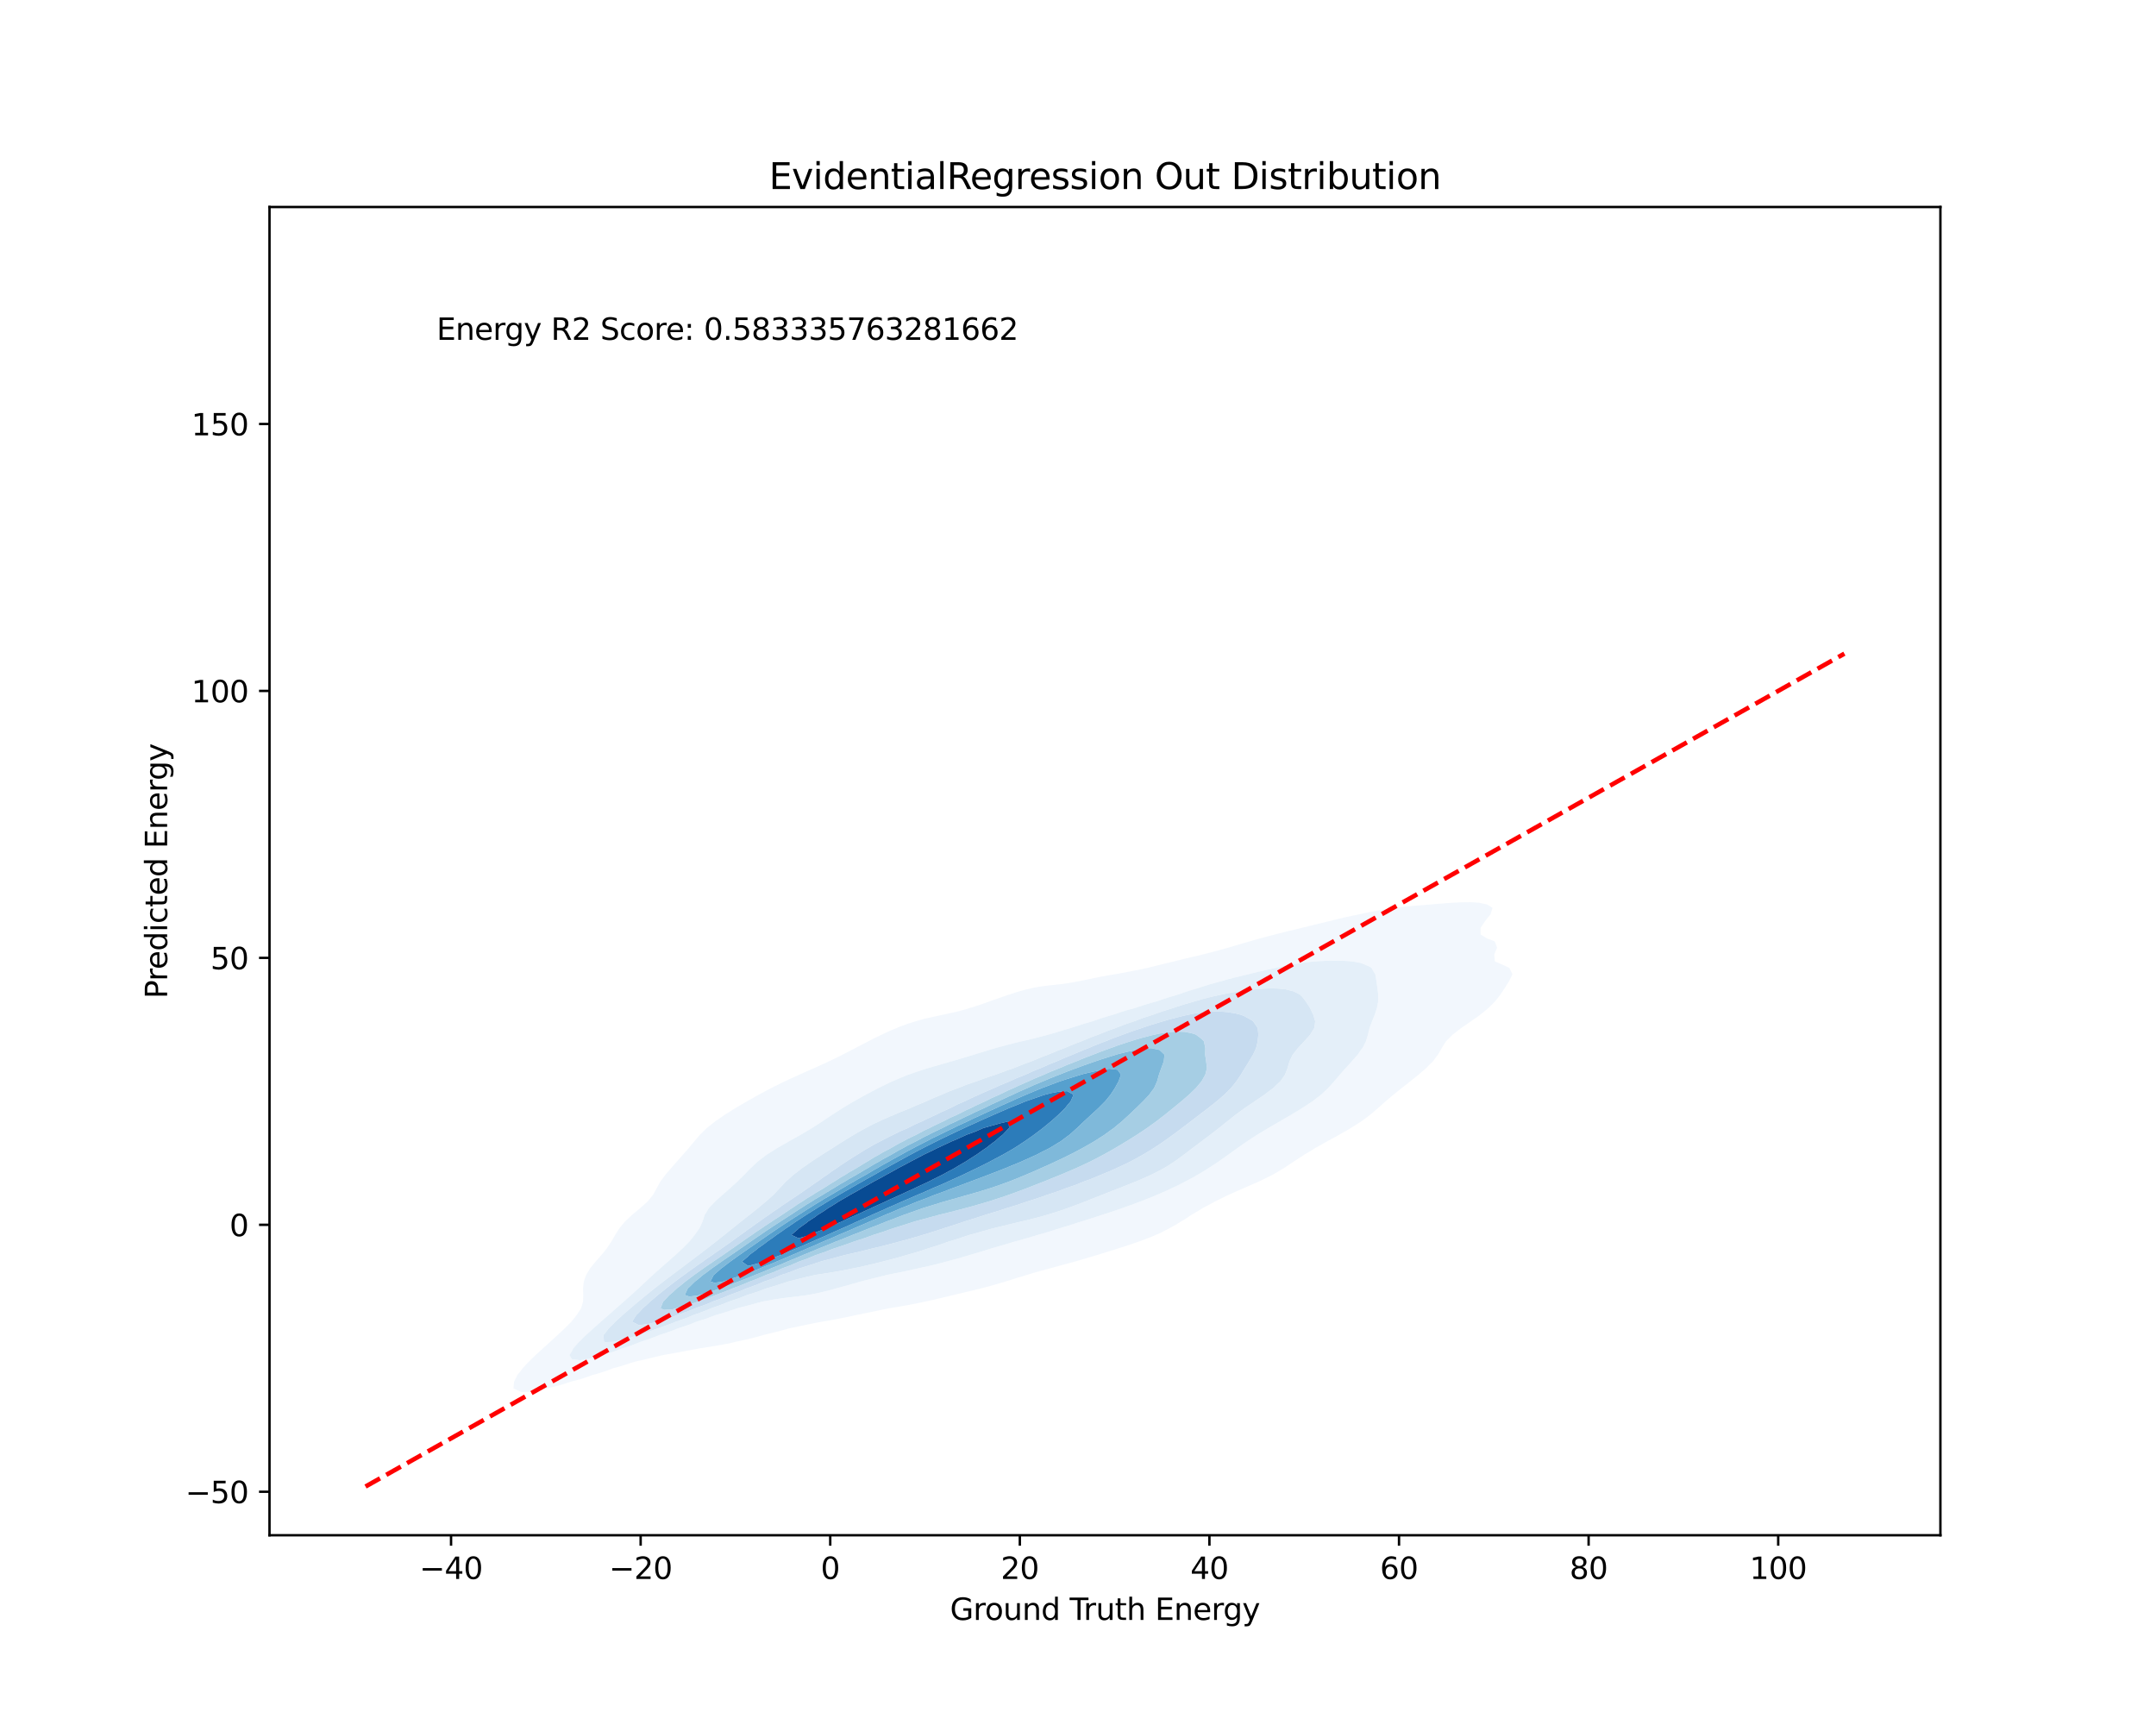 <?xml version="1.0" encoding="utf-8" standalone="no"?>
<!DOCTYPE svg PUBLIC "-//W3C//DTD SVG 1.1//EN"
  "http://www.w3.org/Graphics/SVG/1.1/DTD/svg11.dtd">
<svg xmlns:xlink="http://www.w3.org/1999/xlink" width="720pt" height="576pt" viewBox="0 0 720 576" xmlns="http://www.w3.org/2000/svg" version="1.1">
 <defs>
  <style type="text/css">*{stroke-linejoin: round; stroke-linecap: butt}</style>
 </defs>
 <g id="figure_1">
  <g id="patch_1">
   <path d="M 0 576 
L 720 576 
L 720 0 
L 0 0 
z
" style="fill: #ffffff"/>
  </g>
  <g id="axes_1">
   <g id="patch_2">
    <path d="M 90 512.64 
L 648 512.64 
L 648 69.12 
L 90 69.12 
z
" style="fill: #ffffff"/>
   </g>
   <g id="QuadContourSet_1">
    <path d="M 174.121 464.83 
L 176.925 464.747 
L 179.729 464.302 
L 182.533 463.608 
L 182.533 463.608 
L 185.337 462.942 
L 188.141 462.192 
L 190.532 461.379 
L 190.945 461.273 
L 193.749 460.55 
L 196.553 459.622 
L 197.821 459.15 
L 199.357 458.735 
L 202.161 457.863 
L 204.604 456.921 
L 204.965 456.82 
L 207.769 456.058 
L 210.573 455.137 
L 212.015 454.693 
L 213.377 454.376 
L 216.181 453.726 
L 218.985 453.051 
L 221.504 452.464 
L 221.789 452.411 
L 224.593 451.926 
L 227.397 451.405 
L 230.201 450.876 
L 233.005 450.362 
L 233.707 450.235 
L 235.809 449.906 
L 238.613 449.448 
L 241.417 448.959 
L 244.221 448.4 
L 245.853 448.006 
L 247.025 447.769 
L 249.829 447.138 
L 252.633 446.438 
L 254.921 445.778 
L 255.437 445.653 
L 258.241 444.978 
L 261.045 444.25 
L 263.577 443.549 
L 263.849 443.487 
L 266.653 442.911 
L 269.457 442.315 
L 272.261 441.746 
L 274.586 441.32 
L 275.065 441.24 
L 277.869 440.739 
L 280.673 440.209 
L 283.477 439.651 
L 285.995 439.091 
L 286.281 439.033 
L 289.085 438.462 
L 291.889 437.896 
L 294.693 437.308 
L 296.843 436.863 
L 297.497 436.746 
L 300.302 436.292 
L 303.106 435.802 
L 305.91 435.259 
L 308.714 434.667 
L 308.857 434.634 
L 311.518 434.065 
L 314.322 433.403 
L 317.126 432.721 
L 318.442 432.405 
L 319.93 432.054 
L 322.734 431.391 
L 325.538 430.72 
L 327.73 430.176 
L 328.342 430.025 
L 331.146 429.268 
L 333.95 428.466 
L 335.69 427.948 
L 336.754 427.62 
L 339.558 426.733 
L 342.362 425.884 
L 342.929 425.719 
L 345.166 425.028 
L 347.97 424.227 
L 350.746 423.49 
L 350.774 423.483 
L 353.578 422.713 
L 356.382 421.956 
L 358.93 421.262 
L 359.186 421.19 
L 361.99 420.37 
L 364.794 419.534 
L 366.466 419.033 
L 367.598 418.688 
L 370.402 417.813 
L 373.206 416.929 
L 373.608 416.804 
L 376.01 416.039 
L 378.814 415.089 
L 380.301 414.575 
L 381.618 414.114 
L 384.422 413.015 
L 386.014 412.347 
L 387.226 411.826 
L 390.03 410.405 
L 390.559 410.118 
L 392.834 408.865 
L 394.346 407.889 
L 395.638 407.155 
L 397.877 405.66 
L 398.442 405.349 
L 401.246 403.647 
L 401.584 403.432 
L 404.05 402.135 
L 405.731 401.203 
L 406.854 400.642 
L 409.658 399.273 
L 410.301 398.974 
L 412.462 397.997 
L 415.266 396.765 
L 415.314 396.745 
L 418.07 395.543 
L 420.434 394.517 
L 420.874 394.302 
L 423.678 392.931 
L 424.947 392.288 
L 426.482 391.417 
L 428.721 390.059 
L 429.286 389.71 
L 432.09 387.833 
L 432.094 387.83 
L 434.894 386.017 
L 435.485 385.602 
L 437.698 384.296 
L 439.156 383.373 
L 440.503 382.645 
L 443.132 381.144 
L 443.307 381.052 
L 446.111 379.531 
L 447.201 378.915 
L 448.915 377.938 
L 451.096 376.687 
L 451.719 376.283 
L 454.523 374.501 
L 454.594 374.458 
L 457.327 372.424 
L 457.606 372.229 
L 460.131 370.049 
L 460.189 370 
L 462.696 367.772 
L 462.935 367.578 
L 465.33 365.543 
L 465.739 365.225 
L 468.106 363.314 
L 468.543 362.973 
L 470.941 361.085 
L 471.347 360.75 
L 473.726 358.857 
L 474.151 358.463 
L 476.325 356.628 
L 476.955 355.931 
L 478.553 354.399 
L 479.759 352.703 
L 480.21 352.17 
L 481.488 349.942 
L 482.563 348.215 
L 482.894 347.713 
L 485.105 345.484 
L 485.367 345.29 
L 487.988 343.255 
L 488.171 343.131 
L 490.975 341.207 
L 491.215 341.027 
L 493.779 339.241 
L 494.362 338.798 
L 496.583 336.996 
L 497.09 336.569 
L 499.319 334.341 
L 499.387 334.246 
L 501.064 332.112 
L 502.191 330.381 
L 502.547 329.883 
L 503.942 327.654 
L 504.995 325.559 
L 505.073 325.426 
L 504.995 325.103 
L 504.052 323.197 
L 502.191 322.315 
L 499.387 321.098 
L 499.202 320.968 
L 499.016 318.739 
L 499.387 317.717 
L 499.951 316.511 
L 499.387 314.834 
L 499.066 314.282 
L 496.583 313.361 
L 494.477 312.053 
L 494.42 309.824 
L 495.943 307.596 
L 496.583 306.739 
L 497.734 305.367 
L 498.44 303.138 
L 496.583 302.01 
L 493.779 301.409 
L 490.975 301.253 
L 488.171 301.288 
L 485.367 301.421 
L 482.563 301.615 
L 479.759 301.847 
L 476.955 302.086 
L 474.151 302.311 
L 471.347 302.539 
L 468.543 302.811 
L 465.998 303.138 
L 465.739 303.17 
L 462.935 303.594 
L 460.131 304.047 
L 457.327 304.563 
L 454.523 305.166 
L 453.646 305.367 
L 451.719 305.748 
L 448.915 306.36 
L 446.111 307.038 
L 443.892 307.596 
L 443.307 307.728 
L 440.503 308.401 
L 437.698 309.088 
L 434.894 309.79 
L 434.762 309.824 
L 432.09 310.458 
L 429.286 311.13 
L 426.482 311.849 
L 425.735 312.053 
L 423.678 312.57 
L 420.874 313.315 
L 418.07 314.129 
L 417.557 314.282 
L 415.266 314.933 
L 412.462 315.755 
L 409.943 316.511 
L 409.658 316.594 
L 406.854 317.357 
L 404.05 318.098 
L 401.536 318.739 
L 401.246 318.811 
L 398.442 319.47 
L 395.638 320.136 
L 392.834 320.831 
L 392.299 320.968 
L 390.03 321.515 
L 387.226 322.196 
L 384.422 322.9 
L 383.18 323.197 
L 381.618 323.539 
L 378.814 324.098 
L 376.01 324.649 
L 373.206 325.173 
L 371.682 325.426 
L 370.402 325.628 
L 367.598 326.136 
L 364.794 326.726 
L 361.99 327.313 
L 360.157 327.654 
L 359.186 327.847 
L 356.382 328.327 
L 353.578 328.698 
L 350.774 329.003 
L 347.97 329.344 
L 345.166 329.815 
L 344.898 329.883 
L 342.362 330.482 
L 339.558 331.268 
L 336.956 332.112 
L 336.754 332.175 
L 333.95 333.15 
L 331.146 334.132 
L 330.567 334.341 
L 328.342 335.145 
L 325.538 336.072 
L 323.908 336.569 
L 322.734 336.958 
L 319.93 337.722 
L 317.126 338.351 
L 315.015 338.798 
L 314.322 338.952 
L 311.518 339.553 
L 308.714 340.181 
L 305.91 340.981 
L 305.779 341.027 
L 303.106 341.854 
L 300.302 342.897 
L 299.503 343.255 
L 297.497 344.067 
L 294.693 345.375 
L 294.48 345.484 
L 291.889 346.718 
L 289.972 347.713 
L 289.085 348.177 
L 286.281 349.621 
L 285.674 349.942 
L 283.477 351.09 
L 281.374 352.17 
L 280.673 352.531 
L 277.869 353.896 
L 276.832 354.399 
L 275.065 355.215 
L 272.261 356.487 
L 271.956 356.628 
L 269.457 357.724 
L 266.92 358.857 
L 266.653 358.974 
L 263.849 360.252 
L 262.071 361.085 
L 261.045 361.579 
L 258.241 362.974 
L 257.565 363.314 
L 255.437 364.436 
L 253.379 365.543 
L 252.633 365.954 
L 249.829 367.544 
L 249.422 367.772 
L 247.025 369.166 
L 245.612 370 
L 244.221 370.872 
L 242.046 372.229 
L 241.417 372.68 
L 238.805 374.458 
L 238.613 374.625 
L 236.005 376.687 
L 235.809 376.896 
L 233.729 378.915 
L 233.005 379.793 
L 231.839 381.144 
L 230.201 383.133 
L 230.008 383.373 
L 228.048 385.602 
L 227.397 386.308 
L 226.072 387.83 
L 224.593 389.496 
L 224.112 390.059 
L 222.188 392.288 
L 221.789 392.866 
L 220.528 394.517 
L 219.329 396.745 
L 218.985 397.387 
L 218.091 398.974 
L 216.274 401.203 
L 216.181 401.285 
L 213.767 403.432 
L 213.377 403.756 
L 211.106 405.66 
L 210.573 406.154 
L 208.712 407.889 
L 207.769 409.026 
L 206.864 410.118 
L 205.457 412.347 
L 204.965 413.202 
L 204.146 414.575 
L 202.676 416.804 
L 202.161 417.465 
L 200.864 419.033 
L 199.357 420.771 
L 198.899 421.262 
L 197.087 423.49 
L 196.553 424.419 
L 195.744 425.719 
L 194.967 427.948 
L 194.701 430.176 
L 194.77 432.405 
L 194.713 434.634 
L 194.056 436.863 
L 193.749 437.336 
L 192.593 439.091 
L 190.945 441.174 
L 190.827 441.32 
L 188.598 443.549 
L 188.141 443.982 
L 186.221 445.778 
L 185.337 446.592 
L 183.779 448.006 
L 182.533 449.143 
L 181.307 450.235 
L 179.729 451.699 
L 178.868 452.464 
L 176.925 454.376 
L 176.579 454.693 
L 174.496 456.921 
L 174.121 457.483 
L 172.777 459.15 
L 171.674 461.379 
L 171.485 463.608 
z
M 190.16 452.464 
L 190.945 451.24 
L 191.437 450.235 
L 193.412 448.006 
L 193.749 447.705 
L 195.693 445.778 
L 196.553 445.027 
L 198.139 443.549 
L 199.357 442.495 
L 200.666 441.32 
L 202.161 440.022 
L 203.218 439.091 
L 204.965 437.556 
L 205.759 436.863 
L 207.769 435.078 
L 208.28 434.634 
L 210.573 432.591 
L 210.789 432.405 
L 213.255 430.176 
L 213.377 430.055 
L 215.627 427.948 
L 216.181 427.415 
L 218.036 425.719 
L 218.985 424.845 
L 220.521 423.49 
L 221.789 422.361 
L 223.073 421.262 
L 224.593 419.899 
L 225.603 419.033 
L 227.397 417.345 
L 227.998 416.804 
L 230.201 414.575 
L 230.201 414.575 
L 232.009 412.347 
L 233.005 410.908 
L 233.59 410.118 
L 234.603 407.889 
L 235.31 405.66 
L 235.809 404.922 
L 236.681 403.432 
L 238.613 401.412 
L 238.787 401.203 
L 241.275 398.974 
L 241.417 398.846 
L 243.828 396.745 
L 244.221 396.362 
L 246.273 394.517 
L 247.025 393.722 
L 248.542 392.288 
L 249.829 390.904 
L 250.707 390.059 
L 252.633 388.213 
L 253.062 387.83 
L 255.437 386.006 
L 255.973 385.602 
L 258.241 384.175 
L 259.501 383.373 
L 261.045 382.487 
L 263.392 381.144 
L 263.849 380.877 
L 266.653 379.32 
L 267.381 378.915 
L 269.457 377.675 
L 271.14 376.687 
L 272.261 375.95 
L 274.588 374.458 
L 275.065 374.136 
L 277.869 372.257 
L 277.911 372.229 
L 280.673 370.447 
L 281.358 370 
L 283.477 368.744 
L 285.091 367.772 
L 286.281 367.114 
L 289.085 365.55 
L 289.098 365.543 
L 291.889 364.073 
L 293.344 363.314 
L 294.693 362.647 
L 297.497 361.295 
L 297.957 361.085 
L 300.302 360.074 
L 303.106 358.933 
L 303.313 358.857 
L 305.91 357.943 
L 308.714 357.023 
L 310.023 356.628 
L 311.518 356.185 
L 314.322 355.372 
L 317.126 354.577 
L 317.739 354.399 
L 319.93 353.757 
L 322.734 352.922 
L 325.163 352.17 
L 325.538 352.055 
L 328.342 351.207 
L 331.146 350.342 
L 332.497 349.942 
L 333.95 349.539 
L 336.754 348.808 
L 339.558 348.079 
L 341.104 347.713 
L 342.362 347.439 
L 345.166 346.765 
L 347.97 346.027 
L 350.04 345.484 
L 350.774 345.293 
L 353.578 344.446 
L 356.382 343.605 
L 357.591 343.255 
L 359.186 342.754 
L 361.99 341.836 
L 364.794 341.027 
L 364.795 341.027 
L 367.598 340.056 
L 370.402 339.184 
L 371.781 338.798 
L 373.206 338.321 
L 376.01 337.403 
L 378.814 336.647 
L 379.096 336.569 
L 381.618 335.708 
L 384.422 334.866 
L 386.34 334.341 
L 387.226 334.042 
L 390.03 333.09 
L 392.834 332.266 
L 393.354 332.112 
L 395.638 331.294 
L 398.442 330.412 
L 400.274 329.883 
L 401.246 329.546 
L 404.05 328.659 
L 406.854 327.894 
L 407.807 327.654 
L 409.658 327.094 
L 412.462 326.356 
L 415.266 325.695 
L 416.475 325.426 
L 418.07 325 
L 420.874 324.322 
L 423.678 323.695 
L 425.992 323.197 
L 426.482 323.074 
L 429.286 322.463 
L 432.09 321.941 
L 434.894 321.499 
L 437.698 321.159 
L 440.128 320.968 
L 440.503 320.935 
L 443.307 320.808 
L 446.111 320.772 
L 448.915 320.834 
L 450.899 320.968 
L 451.719 321.036 
L 454.523 321.569 
L 457.327 322.738 
L 458.031 323.197 
L 459.313 325.426 
L 459.666 327.654 
L 459.984 329.883 
L 460.131 330.969 
L 460.267 332.112 
L 460.26 334.341 
L 460.131 334.978 
L 459.837 336.569 
L 459.102 338.798 
L 458.206 341.027 
L 457.363 343.255 
L 457.327 343.403 
L 456.825 345.484 
L 456.162 347.713 
L 455.015 349.942 
L 454.523 350.556 
L 453.404 352.17 
L 451.719 354.067 
L 451.459 354.399 
L 449.417 356.628 
L 448.915 357.182 
L 447.449 358.857 
L 446.111 360.431 
L 445.55 361.085 
L 443.55 363.314 
L 443.307 363.546 
L 441.178 365.543 
L 440.503 366.062 
L 438.265 367.772 
L 437.698 368.143 
L 434.894 369.99 
L 434.88 370 
L 432.09 371.686 
L 431.219 372.229 
L 429.286 373.331 
L 427.391 374.458 
L 426.482 374.964 
L 423.678 376.603 
L 423.543 376.687 
L 420.874 378.271 
L 419.86 378.915 
L 418.07 380.036 
L 416.43 381.144 
L 415.266 381.92 
L 413.237 383.373 
L 412.462 383.91 
L 410.145 385.602 
L 409.658 385.939 
L 406.981 387.83 
L 406.854 387.915 
L 404.05 389.768 
L 403.607 390.059 
L 401.246 391.512 
L 399.923 392.288 
L 398.442 393.142 
L 395.854 394.517 
L 395.638 394.635 
L 392.834 396.054 
L 391.338 396.745 
L 390.03 397.381 
L 387.226 398.611 
L 386.333 398.974 
L 384.422 399.798 
L 381.618 400.895 
L 380.779 401.203 
L 378.814 401.967 
L 376.01 402.976 
L 374.668 403.432 
L 373.206 403.955 
L 370.402 404.905 
L 368.038 405.66 
L 367.598 405.807 
L 364.794 406.727 
L 361.99 407.604 
L 361.068 407.889 
L 359.186 408.496 
L 356.382 409.387 
L 353.946 410.118 
L 353.578 410.234 
L 350.774 411.132 
L 347.97 411.963 
L 346.614 412.347 
L 345.166 412.793 
L 342.362 413.616 
L 339.558 414.389 
L 338.888 414.575 
L 336.754 415.221 
L 333.95 416.038 
L 331.3 416.804 
L 331.146 416.853 
L 328.342 417.734 
L 325.538 418.565 
L 323.933 419.033 
L 322.734 419.409 
L 319.93 420.226 
L 317.126 420.98 
L 316.019 421.262 
L 314.322 421.731 
L 311.518 422.437 
L 308.714 423.075 
L 306.716 423.49 
L 305.91 423.681 
L 303.106 424.312 
L 300.302 424.899 
L 297.497 425.451 
L 296.212 425.719 
L 294.693 426.095 
L 291.889 426.802 
L 289.085 427.487 
L 287.297 427.948 
L 286.281 428.25 
L 283.477 429.058 
L 280.673 429.828 
L 279.375 430.176 
L 277.869 430.619 
L 275.065 431.33 
L 272.261 431.959 
L 269.802 432.405 
L 269.457 432.472 
L 266.653 432.845 
L 263.849 433.165 
L 261.045 433.524 
L 258.241 433.961 
L 255.437 434.453 
L 254.581 434.634 
L 252.633 435.144 
L 249.829 435.917 
L 247.025 436.633 
L 246.162 436.863 
L 244.221 437.523 
L 241.417 438.431 
L 239.072 439.091 
L 238.613 439.26 
L 235.809 440.338 
L 233.005 441.198 
L 232.612 441.32 
L 230.201 442.311 
L 227.397 443.242 
L 226.411 443.549 
L 224.593 444.301 
L 221.789 445.288 
L 220.227 445.778 
L 218.985 446.293 
L 216.181 447.331 
L 214.059 448.006 
L 213.377 448.29 
L 210.573 449.36 
L 207.842 450.235 
L 207.769 450.265 
L 204.965 451.317 
L 202.161 452.186 
L 201.174 452.464 
L 199.357 453.064 
L 196.553 453.741 
L 193.749 454.205 
L 190.945 453.841 
z
" clip-path="url(#p671bf2ae0b)" style="fill: #f2f7fd"/>
    <path d="M 190.945 453.841 
L 193.749 454.205 
L 196.553 453.741 
L 199.357 453.064 
L 201.174 452.464 
L 202.161 452.186 
L 204.965 451.317 
L 207.769 450.265 
L 207.842 450.235 
L 210.573 449.36 
L 213.377 448.29 
L 214.059 448.006 
L 216.181 447.331 
L 218.985 446.293 
L 220.227 445.778 
L 221.789 445.288 
L 224.593 444.301 
L 226.411 443.549 
L 227.397 443.242 
L 230.201 442.311 
L 232.612 441.32 
L 233.005 441.198 
L 235.809 440.338 
L 238.613 439.26 
L 239.072 439.091 
L 241.417 438.431 
L 244.221 437.523 
L 246.162 436.863 
L 247.025 436.633 
L 249.829 435.917 
L 252.633 435.144 
L 254.581 434.634 
L 255.437 434.453 
L 258.241 433.961 
L 261.045 433.524 
L 263.849 433.165 
L 266.653 432.845 
L 269.457 432.472 
L 269.802 432.405 
L 272.261 431.959 
L 275.065 431.33 
L 277.869 430.619 
L 279.375 430.176 
L 280.673 429.828 
L 283.477 429.058 
L 286.281 428.25 
L 287.297 427.948 
L 289.085 427.487 
L 291.889 426.802 
L 294.693 426.095 
L 296.212 425.719 
L 297.497 425.451 
L 300.302 424.899 
L 303.106 424.312 
L 305.91 423.681 
L 306.716 423.49 
L 308.714 423.075 
L 311.518 422.437 
L 314.322 421.731 
L 316.019 421.262 
L 317.126 420.98 
L 319.93 420.226 
L 322.734 419.409 
L 323.933 419.033 
L 325.538 418.565 
L 328.342 417.734 
L 331.146 416.853 
L 331.3 416.804 
L 333.95 416.038 
L 336.754 415.221 
L 338.888 414.575 
L 339.558 414.389 
L 342.362 413.616 
L 345.166 412.793 
L 346.614 412.347 
L 347.97 411.963 
L 350.774 411.132 
L 353.578 410.234 
L 353.946 410.118 
L 356.382 409.387 
L 359.186 408.496 
L 361.068 407.889 
L 361.99 407.604 
L 364.794 406.727 
L 367.598 405.807 
L 368.038 405.66 
L 370.402 404.905 
L 373.206 403.955 
L 374.668 403.432 
L 376.01 402.976 
L 378.814 401.967 
L 380.779 401.203 
L 381.618 400.895 
L 384.422 399.798 
L 386.333 398.974 
L 387.226 398.611 
L 390.03 397.381 
L 391.338 396.745 
L 392.834 396.054 
L 395.638 394.635 
L 395.854 394.517 
L 398.442 393.142 
L 399.923 392.288 
L 401.246 391.512 
L 403.607 390.059 
L 404.05 389.768 
L 406.854 387.915 
L 406.981 387.83 
L 409.658 385.939 
L 410.145 385.602 
L 412.462 383.91 
L 413.237 383.373 
L 415.266 381.92 
L 416.43 381.144 
L 418.07 380.036 
L 419.86 378.915 
L 420.874 378.271 
L 423.543 376.687 
L 423.678 376.603 
L 426.482 374.964 
L 427.391 374.458 
L 429.286 373.331 
L 431.219 372.229 
L 432.09 371.686 
L 434.88 370 
L 434.894 369.99 
L 437.698 368.143 
L 438.265 367.772 
L 440.503 366.062 
L 441.178 365.543 
L 443.307 363.546 
L 443.55 363.314 
L 445.55 361.085 
L 446.111 360.431 
L 447.449 358.857 
L 448.915 357.182 
L 449.417 356.628 
L 451.459 354.399 
L 451.719 354.067 
L 453.404 352.17 
L 454.523 350.556 
L 455.015 349.942 
L 456.162 347.713 
L 456.825 345.484 
L 457.327 343.403 
L 457.363 343.255 
L 458.206 341.027 
L 459.102 338.798 
L 459.837 336.569 
L 460.131 334.978 
L 460.26 334.341 
L 460.267 332.112 
L 460.131 330.969 
L 459.984 329.883 
L 459.666 327.654 
L 459.313 325.426 
L 458.031 323.197 
L 457.327 322.738 
L 454.523 321.569 
L 451.719 321.036 
L 450.899 320.968 
L 448.915 320.834 
L 446.111 320.772 
L 443.307 320.808 
L 440.503 320.935 
L 440.128 320.968 
L 437.698 321.159 
L 434.894 321.499 
L 432.09 321.941 
L 429.286 322.463 
L 426.482 323.074 
L 425.992 323.197 
L 423.678 323.695 
L 420.874 324.322 
L 418.07 325 
L 416.475 325.426 
L 415.266 325.695 
L 412.462 326.356 
L 409.658 327.094 
L 407.807 327.654 
L 406.854 327.894 
L 404.05 328.659 
L 401.246 329.546 
L 400.274 329.883 
L 398.442 330.412 
L 395.638 331.294 
L 393.354 332.112 
L 392.834 332.266 
L 390.03 333.09 
L 387.226 334.042 
L 386.34 334.341 
L 384.422 334.866 
L 381.618 335.708 
L 379.096 336.569 
L 378.814 336.647 
L 376.01 337.403 
L 373.206 338.321 
L 371.781 338.798 
L 370.402 339.184 
L 367.598 340.056 
L 364.795 341.027 
L 364.794 341.027 
L 361.99 341.836 
L 359.186 342.754 
L 357.591 343.255 
L 356.382 343.605 
L 353.578 344.446 
L 350.774 345.293 
L 350.04 345.484 
L 347.97 346.027 
L 345.166 346.765 
L 342.362 347.439 
L 341.104 347.713 
L 339.558 348.079 
L 336.754 348.808 
L 333.95 349.539 
L 332.497 349.942 
L 331.146 350.342 
L 328.342 351.207 
L 325.538 352.055 
L 325.163 352.17 
L 322.734 352.922 
L 319.93 353.757 
L 317.739 354.399 
L 317.126 354.577 
L 314.322 355.372 
L 311.518 356.185 
L 310.023 356.628 
L 308.714 357.023 
L 305.91 357.943 
L 303.313 358.857 
L 303.106 358.933 
L 300.302 360.074 
L 297.957 361.085 
L 297.497 361.295 
L 294.693 362.647 
L 293.344 363.314 
L 291.889 364.073 
L 289.098 365.543 
L 289.085 365.55 
L 286.281 367.114 
L 285.091 367.772 
L 283.477 368.744 
L 281.358 370 
L 280.673 370.447 
L 277.911 372.229 
L 277.869 372.257 
L 275.065 374.136 
L 274.588 374.458 
L 272.261 375.95 
L 271.14 376.687 
L 269.457 377.675 
L 267.381 378.915 
L 266.653 379.32 
L 263.849 380.877 
L 263.392 381.144 
L 261.045 382.487 
L 259.501 383.373 
L 258.241 384.175 
L 255.973 385.602 
L 255.437 386.006 
L 253.062 387.83 
L 252.633 388.213 
L 250.707 390.059 
L 249.829 390.904 
L 248.542 392.288 
L 247.025 393.722 
L 246.273 394.517 
L 244.221 396.362 
L 243.828 396.745 
L 241.417 398.846 
L 241.275 398.974 
L 238.787 401.203 
L 238.613 401.412 
L 236.681 403.432 
L 235.809 404.922 
L 235.31 405.66 
L 234.603 407.889 
L 233.59 410.118 
L 233.005 410.908 
L 232.009 412.347 
L 230.201 414.575 
L 230.201 414.575 
L 227.998 416.804 
L 227.397 417.345 
L 225.603 419.033 
L 224.593 419.899 
L 223.073 421.262 
L 221.789 422.361 
L 220.521 423.49 
L 218.985 424.845 
L 218.036 425.719 
L 216.181 427.415 
L 215.627 427.948 
L 213.377 430.055 
L 213.255 430.176 
L 210.789 432.405 
L 210.573 432.591 
L 208.28 434.634 
L 207.769 435.078 
L 205.759 436.863 
L 204.965 437.556 
L 203.218 439.091 
L 202.161 440.022 
L 200.666 441.32 
L 199.357 442.495 
L 198.139 443.549 
L 196.553 445.027 
L 195.693 445.778 
L 193.749 447.705 
L 193.412 448.006 
L 191.437 450.235 
L 190.945 451.24 
L 190.16 452.464 
z
M 201.696 448.006 
L 201.515 445.778 
L 202.161 445.064 
L 203.274 443.549 
L 204.965 441.911 
L 205.487 441.32 
L 207.769 439.267 
L 207.943 439.091 
L 210.523 436.863 
L 210.573 436.82 
L 213.152 434.634 
L 213.377 434.445 
L 215.852 432.405 
L 216.181 432.133 
L 218.631 430.176 
L 218.985 429.887 
L 221.495 427.948 
L 221.789 427.71 
L 224.435 425.719 
L 224.593 425.593 
L 227.397 423.507 
L 227.42 423.49 
L 230.201 421.383 
L 230.375 421.262 
L 233.005 419.258 
L 233.324 419.033 
L 235.809 417.116 
L 236.243 416.804 
L 238.613 414.937 
L 239.108 414.575 
L 241.417 412.716 
L 241.914 412.347 
L 244.221 410.469 
L 244.688 410.118 
L 247.025 408.229 
L 247.479 407.889 
L 249.829 406.011 
L 250.302 405.66 
L 252.633 403.782 
L 253.105 403.432 
L 255.437 401.472 
L 255.792 401.203 
L 258.241 399 
L 258.273 398.974 
L 260.366 396.745 
L 261.045 396.028 
L 262.463 394.517 
L 263.849 393.297 
L 264.918 392.288 
L 266.653 390.995 
L 267.814 390.059 
L 269.457 388.948 
L 271.037 387.83 
L 272.261 387.034 
L 274.458 385.602 
L 275.065 385.208 
L 277.869 383.436 
L 277.97 383.373 
L 280.673 381.638 
L 281.481 381.144 
L 283.477 379.885 
L 285.122 378.915 
L 286.281 378.218 
L 289.069 376.687 
L 289.085 376.677 
L 291.889 375.215 
L 293.527 374.458 
L 294.693 373.893 
L 297.497 372.677 
L 298.609 372.229 
L 300.302 371.488 
L 303.106 370.354 
L 303.997 370 
L 305.91 369.154 
L 308.714 367.992 
L 309.246 367.772 
L 311.518 366.731 
L 314.322 365.586 
L 314.427 365.543 
L 317.126 364.358 
L 319.93 363.32 
L 319.945 363.314 
L 322.734 362.203 
L 325.538 361.254 
L 326.038 361.085 
L 328.342 360.226 
L 331.146 359.276 
L 332.422 358.857 
L 333.95 358.282 
L 336.754 357.256 
L 338.604 356.628 
L 339.558 356.248 
L 342.362 355.132 
L 344.422 354.399 
L 345.166 354.086 
L 347.97 352.918 
L 350.018 352.17 
L 350.774 351.843 
L 353.578 350.668 
L 355.558 349.942 
L 356.382 349.583 
L 359.186 348.422 
L 361.127 347.713 
L 361.99 347.34 
L 364.794 346.197 
L 366.781 345.484 
L 367.598 345.136 
L 370.402 344.02 
L 372.617 343.255 
L 373.206 343.013 
L 376.01 341.927 
L 378.756 341.027 
L 378.814 341.004 
L 381.618 339.936 
L 384.422 339.028 
L 385.152 338.798 
L 387.226 338.037 
L 390.03 337.124 
L 391.855 336.569 
L 392.834 336.222 
L 395.638 335.319 
L 398.442 334.508 
L 399.072 334.341 
L 401.246 333.688 
L 404.05 332.964 
L 406.854 332.319 
L 407.885 332.112 
L 409.658 331.726 
L 412.462 331.227 
L 415.266 330.807 
L 418.07 330.455 
L 420.874 330.188 
L 423.678 330.044 
L 426.482 330.066 
L 429.286 330.338 
L 432.09 331.055 
L 434.142 332.112 
L 434.894 332.857 
L 436.043 334.341 
L 437.487 336.569 
L 437.698 337.013 
L 438.554 338.798 
L 439.22 341.027 
L 438.932 343.255 
L 437.698 345.217 
L 437.552 345.484 
L 435.562 347.713 
L 434.894 348.427 
L 433.479 349.942 
L 432.09 351.687 
L 431.696 352.17 
L 430.623 354.399 
L 429.996 356.628 
L 429.286 358.439 
L 429.138 358.857 
L 427.572 361.085 
L 426.482 362.082 
L 425.224 363.314 
L 423.678 364.458 
L 422.262 365.543 
L 420.874 366.485 
L 418.976 367.772 
L 418.07 368.394 
L 415.687 370 
L 415.266 370.309 
L 412.635 372.229 
L 412.462 372.362 
L 409.825 374.458 
L 409.658 374.585 
L 407.057 376.687 
L 406.854 376.837 
L 404.178 378.915 
L 404.05 379.011 
L 401.246 381.112 
L 401.204 381.144 
L 398.442 383.225 
L 398.239 383.373 
L 395.638 385.365 
L 395.303 385.602 
L 392.834 387.437 
L 392.248 387.83 
L 390.03 389.28 
L 388.728 390.059 
L 387.226 390.867 
L 384.422 392.288 
L 384.422 392.288 
L 381.618 393.551 
L 379.345 394.517 
L 378.814 394.729 
L 376.01 395.85 
L 373.734 396.745 
L 373.206 396.947 
L 370.402 398.04 
L 368.05 398.974 
L 367.598 399.149 
L 364.794 400.253 
L 362.412 401.203 
L 361.99 401.367 
L 359.186 402.432 
L 356.507 403.432 
L 356.382 403.478 
L 353.578 404.431 
L 350.774 405.324 
L 349.631 405.66 
L 347.97 406.142 
L 345.166 406.872 
L 342.362 407.575 
L 341.003 407.889 
L 339.558 408.23 
L 336.754 408.904 
L 333.95 409.601 
L 331.749 410.118 
L 331.146 410.275 
L 328.342 411.077 
L 325.538 411.877 
L 323.803 412.347 
L 322.734 412.683 
L 319.93 413.629 
L 317.126 414.481 
L 316.824 414.575 
L 314.322 415.466 
L 311.518 416.378 
L 310.141 416.804 
L 308.714 417.278 
L 305.91 418.165 
L 303.106 418.972 
L 302.889 419.033 
L 300.302 419.792 
L 297.497 420.547 
L 294.719 421.262 
L 294.693 421.268 
L 291.889 421.969 
L 289.085 422.635 
L 286.281 423.255 
L 285.062 423.49 
L 283.477 423.826 
L 280.673 424.365 
L 277.869 424.848 
L 275.065 425.288 
L 272.261 425.717 
L 272.251 425.719 
L 269.457 426.363 
L 266.653 427.062 
L 263.849 427.753 
L 263.136 427.948 
L 261.045 428.642 
L 258.241 429.544 
L 256.059 430.176 
L 255.437 430.398 
L 252.633 431.444 
L 249.829 432.309 
L 249.529 432.405 
L 247.025 433.414 
L 244.221 434.36 
L 243.39 434.634 
L 241.417 435.457 
L 238.613 436.471 
L 237.456 436.863 
L 235.809 437.568 
L 233.005 438.618 
L 231.621 439.091 
L 230.201 439.702 
L 227.397 440.755 
L 225.729 441.32 
L 224.593 441.798 
L 221.789 442.835 
L 219.643 443.549 
L 218.985 443.815 
L 216.181 444.815 
L 213.377 445.718 
L 213.174 445.778 
L 210.573 446.616 
L 207.769 447.351 
L 205.099 448.006 
L 204.965 448.041 
L 202.161 448.158 
z
" clip-path="url(#p671bf2ae0b)" style="fill: #e4eff9"/>
    <path d="M 202.161 448.158 
L 204.965 448.041 
L 205.099 448.006 
L 207.769 447.351 
L 210.573 446.616 
L 213.174 445.778 
L 213.377 445.718 
L 216.181 444.815 
L 218.985 443.815 
L 219.643 443.549 
L 221.789 442.835 
L 224.593 441.798 
L 225.729 441.32 
L 227.397 440.755 
L 230.201 439.702 
L 231.621 439.091 
L 233.005 438.618 
L 235.809 437.568 
L 237.456 436.863 
L 238.613 436.471 
L 241.417 435.457 
L 243.39 434.634 
L 244.221 434.36 
L 247.025 433.414 
L 249.529 432.405 
L 249.829 432.309 
L 252.633 431.444 
L 255.437 430.398 
L 256.059 430.176 
L 258.241 429.544 
L 261.045 428.642 
L 263.136 427.948 
L 263.849 427.753 
L 266.653 427.062 
L 269.457 426.363 
L 272.251 425.719 
L 272.261 425.717 
L 275.065 425.288 
L 277.869 424.848 
L 280.673 424.365 
L 283.477 423.826 
L 285.062 423.49 
L 286.281 423.255 
L 289.085 422.635 
L 291.889 421.969 
L 294.693 421.268 
L 294.719 421.262 
L 297.497 420.547 
L 300.302 419.792 
L 302.889 419.033 
L 303.106 418.972 
L 305.91 418.165 
L 308.714 417.278 
L 310.141 416.804 
L 311.518 416.378 
L 314.322 415.466 
L 316.824 414.575 
L 317.126 414.481 
L 319.93 413.629 
L 322.734 412.683 
L 323.803 412.347 
L 325.538 411.877 
L 328.342 411.077 
L 331.146 410.275 
L 331.749 410.118 
L 333.95 409.601 
L 336.754 408.904 
L 339.558 408.23 
L 341.003 407.889 
L 342.362 407.575 
L 345.166 406.872 
L 347.97 406.142 
L 349.631 405.66 
L 350.774 405.324 
L 353.578 404.431 
L 356.382 403.478 
L 356.507 403.432 
L 359.186 402.432 
L 361.99 401.367 
L 362.412 401.203 
L 364.794 400.253 
L 367.598 399.149 
L 368.05 398.974 
L 370.402 398.04 
L 373.206 396.947 
L 373.734 396.745 
L 376.01 395.85 
L 378.814 394.729 
L 379.345 394.517 
L 381.618 393.551 
L 384.422 392.288 
L 384.422 392.288 
L 387.226 390.867 
L 388.728 390.059 
L 390.03 389.28 
L 392.248 387.83 
L 392.834 387.437 
L 395.303 385.602 
L 395.638 385.365 
L 398.239 383.373 
L 398.442 383.225 
L 401.204 381.144 
L 401.246 381.112 
L 404.05 379.011 
L 404.178 378.915 
L 406.854 376.837 
L 407.057 376.687 
L 409.658 374.585 
L 409.825 374.458 
L 412.462 372.362 
L 412.635 372.229 
L 415.266 370.309 
L 415.687 370 
L 418.07 368.394 
L 418.976 367.772 
L 420.874 366.485 
L 422.262 365.543 
L 423.678 364.458 
L 425.224 363.314 
L 426.482 362.082 
L 427.572 361.085 
L 429.138 358.857 
L 429.286 358.439 
L 429.996 356.628 
L 430.623 354.399 
L 431.696 352.17 
L 432.09 351.687 
L 433.479 349.942 
L 434.894 348.427 
L 435.562 347.713 
L 437.552 345.484 
L 437.698 345.217 
L 438.932 343.255 
L 439.22 341.027 
L 438.554 338.798 
L 437.698 337.013 
L 437.487 336.569 
L 436.043 334.341 
L 434.894 332.857 
L 434.142 332.112 
L 432.09 331.055 
L 429.286 330.338 
L 426.482 330.066 
L 423.678 330.044 
L 420.874 330.188 
L 418.07 330.455 
L 415.266 330.807 
L 412.462 331.227 
L 409.658 331.726 
L 407.885 332.112 
L 406.854 332.319 
L 404.05 332.964 
L 401.246 333.688 
L 399.072 334.341 
L 398.442 334.508 
L 395.638 335.319 
L 392.834 336.222 
L 391.855 336.569 
L 390.03 337.124 
L 387.226 338.037 
L 385.152 338.798 
L 384.422 339.028 
L 381.618 339.936 
L 378.814 341.004 
L 378.756 341.027 
L 376.01 341.927 
L 373.206 343.013 
L 372.617 343.255 
L 370.402 344.02 
L 367.598 345.136 
L 366.781 345.484 
L 364.794 346.197 
L 361.99 347.34 
L 361.127 347.713 
L 359.186 348.422 
L 356.382 349.583 
L 355.558 349.942 
L 353.578 350.668 
L 350.774 351.843 
L 350.018 352.17 
L 347.97 352.918 
L 345.166 354.086 
L 344.422 354.399 
L 342.362 355.132 
L 339.558 356.248 
L 338.604 356.628 
L 336.754 357.256 
L 333.95 358.282 
L 332.422 358.857 
L 331.146 359.276 
L 328.342 360.226 
L 326.038 361.085 
L 325.538 361.254 
L 322.734 362.203 
L 319.945 363.314 
L 319.93 363.32 
L 317.126 364.358 
L 314.427 365.543 
L 314.322 365.586 
L 311.518 366.731 
L 309.246 367.772 
L 308.714 367.992 
L 305.91 369.154 
L 303.997 370 
L 303.106 370.354 
L 300.302 371.488 
L 298.609 372.229 
L 297.497 372.677 
L 294.693 373.893 
L 293.527 374.458 
L 291.889 375.215 
L 289.085 376.677 
L 289.069 376.687 
L 286.281 378.218 
L 285.122 378.915 
L 283.477 379.885 
L 281.481 381.144 
L 280.673 381.638 
L 277.97 383.373 
L 277.869 383.436 
L 275.065 385.208 
L 274.458 385.602 
L 272.261 387.034 
L 271.037 387.83 
L 269.457 388.948 
L 267.814 390.059 
L 266.653 390.995 
L 264.918 392.288 
L 263.849 393.297 
L 262.463 394.517 
L 261.045 396.028 
L 260.366 396.745 
L 258.273 398.974 
L 258.241 399 
L 255.792 401.203 
L 255.437 401.472 
L 253.105 403.432 
L 252.633 403.782 
L 250.302 405.66 
L 249.829 406.011 
L 247.479 407.889 
L 247.025 408.229 
L 244.688 410.118 
L 244.221 410.469 
L 241.914 412.347 
L 241.417 412.716 
L 239.108 414.575 
L 238.613 414.937 
L 236.243 416.804 
L 235.809 417.116 
L 233.324 419.033 
L 233.005 419.258 
L 230.375 421.262 
L 230.201 421.383 
L 227.42 423.49 
L 227.397 423.507 
L 224.593 425.593 
L 224.435 425.719 
L 221.789 427.71 
L 221.495 427.948 
L 218.985 429.887 
L 218.631 430.176 
L 216.181 432.133 
L 215.852 432.405 
L 213.377 434.445 
L 213.152 434.634 
L 210.573 436.82 
L 210.523 436.863 
L 207.943 439.091 
L 207.769 439.267 
L 205.487 441.32 
L 204.965 441.911 
L 203.274 443.549 
L 202.161 445.064 
L 201.515 445.778 
L 201.696 448.006 
z
M 211.074 441.32 
L 212.505 439.091 
L 213.377 438.267 
L 214.647 436.863 
L 216.181 435.52 
L 217.085 434.634 
L 218.985 433.058 
L 219.714 432.405 
L 221.789 430.758 
L 222.489 430.176 
L 224.593 428.567 
L 225.395 427.948 
L 227.397 426.459 
L 228.416 425.719 
L 230.201 424.414 
L 231.533 423.49 
L 233.005 422.417 
L 234.711 421.262 
L 235.809 420.456 
L 237.909 419.033 
L 238.613 418.51 
L 241.097 416.804 
L 241.417 416.563 
L 244.221 414.6 
L 244.258 414.575 
L 247.025 412.556 
L 247.334 412.347 
L 249.829 410.524 
L 250.434 410.118 
L 252.633 408.514 
L 253.573 407.889 
L 255.437 406.532 
L 256.756 405.66 
L 258.241 404.581 
L 259.982 403.432 
L 261.045 402.657 
L 263.251 401.203 
L 263.849 400.762 
L 266.568 398.974 
L 266.653 398.91 
L 269.457 396.96 
L 269.806 396.745 
L 272.261 394.992 
L 273.031 394.517 
L 275.065 393.021 
L 276.233 392.288 
L 277.869 391.062 
L 279.425 390.059 
L 280.673 389.144 
L 282.7 387.83 
L 283.477 387.298 
L 286.194 385.602 
L 286.281 385.546 
L 289.085 383.796 
L 289.85 383.373 
L 291.889 382.183 
L 293.91 381.144 
L 294.693 380.721 
L 297.497 379.292 
L 298.308 378.915 
L 300.302 377.908 
L 303.106 376.691 
L 303.115 376.687 
L 305.91 375.29 
L 307.854 374.458 
L 308.714 374.038 
L 311.518 372.701 
L 312.603 372.229 
L 314.322 371.357 
L 317.126 370.104 
L 317.363 370 
L 319.93 368.692 
L 322.062 367.772 
L 322.734 367.444 
L 325.538 366.122 
L 326.911 365.543 
L 328.342 364.869 
L 331.146 363.656 
L 331.97 363.314 
L 333.95 362.4 
L 336.754 361.252 
L 337.159 361.085 
L 339.558 359.98 
L 342.362 358.874 
L 342.404 358.857 
L 345.166 357.586 
L 347.618 356.628 
L 347.97 356.468 
L 350.774 355.218 
L 352.885 354.399 
L 353.578 354.085 
L 356.382 352.877 
L 358.208 352.17 
L 359.186 351.734 
L 361.99 350.562 
L 363.606 349.942 
L 364.794 349.424 
L 367.598 348.296 
L 369.162 347.713 
L 370.402 347.196 
L 373.206 346.125 
L 375.02 345.484 
L 376.01 345.097 
L 378.814 344.092 
L 381.343 343.255 
L 381.618 343.155 
L 384.422 342.221 
L 387.226 341.364 
L 388.41 341.027 
L 390.03 340.534 
L 392.834 339.784 
L 395.638 339.094 
L 397.056 338.798 
L 398.442 338.5 
L 401.246 338.068 
L 404.05 337.798 
L 406.854 337.737 
L 409.658 337.922 
L 412.462 338.359 
L 414.225 338.798 
L 415.266 339.166 
L 418.07 340.705 
L 418.5 341.027 
L 420.019 343.255 
L 420.23 345.484 
L 420.009 347.713 
L 419.482 349.942 
L 418.465 352.17 
L 418.07 352.78 
L 417.127 354.399 
L 415.745 356.628 
L 415.266 357.395 
L 414.388 358.857 
L 412.884 361.085 
L 412.462 361.6 
L 411.096 363.314 
L 409.658 364.742 
L 408.873 365.543 
L 406.854 367.269 
L 406.284 367.772 
L 404.05 369.528 
L 403.466 370 
L 401.246 371.693 
L 400.554 372.229 
L 398.442 373.839 
L 397.625 374.458 
L 395.638 375.98 
L 394.687 376.687 
L 392.834 378.094 
L 391.699 378.915 
L 390.03 380.143 
L 388.591 381.144 
L 387.226 382.09 
L 385.272 383.373 
L 384.422 383.915 
L 381.618 385.602 
L 381.618 385.602 
L 378.814 387.164 
L 377.533 387.83 
L 376.01 388.597 
L 373.206 389.896 
L 372.845 390.059 
L 370.402 391.166 
L 367.62 392.288 
L 367.598 392.298 
L 364.794 393.493 
L 361.99 394.517 
L 361.99 394.517 
L 359.186 395.663 
L 356.382 396.618 
L 356.005 396.745 
L 353.578 397.69 
L 350.774 398.621 
L 349.678 398.974 
L 347.97 399.602 
L 345.166 400.541 
L 343.019 401.203 
L 342.362 401.431 
L 339.558 402.386 
L 336.754 403.232 
L 336.103 403.432 
L 333.95 404.159 
L 331.146 405.025 
L 329.027 405.66 
L 328.342 405.891 
L 325.538 406.803 
L 322.734 407.67 
L 322.032 407.889 
L 319.93 408.604 
L 317.126 409.506 
L 315.207 410.118 
L 314.322 410.424 
L 311.518 411.321 
L 308.714 412.196 
L 308.193 412.347 
L 305.91 413.035 
L 303.106 413.84 
L 300.38 414.575 
L 300.302 414.597 
L 297.497 415.346 
L 294.693 416.072 
L 291.889 416.74 
L 291.614 416.804 
L 289.085 417.446 
L 286.281 418.135 
L 283.477 418.767 
L 282.303 419.033 
L 280.673 419.458 
L 277.869 420.233 
L 275.065 420.963 
L 273.986 421.262 
L 272.261 421.831 
L 269.457 422.768 
L 267.075 423.49 
L 266.653 423.645 
L 263.849 424.756 
L 261.045 425.679 
L 260.931 425.719 
L 258.241 426.865 
L 255.437 427.835 
L 255.119 427.948 
L 252.633 429.018 
L 249.829 430.01 
L 249.364 430.176 
L 247.025 431.186 
L 244.221 432.197 
L 243.644 432.405 
L 241.417 433.367 
L 238.613 434.393 
L 237.949 434.634 
L 235.809 435.548 
L 233.005 436.572 
L 232.189 436.863 
L 230.201 437.679 
L 227.397 438.67 
L 226.159 439.091 
L 224.593 439.688 
L 221.789 440.587 
L 219.463 441.32 
L 218.985 441.482 
L 216.181 442.146 
L 213.377 442.497 
z
" clip-path="url(#p671bf2ae0b)" style="fill: #d6e6f4"/>
    <path d="M 213.377 442.497 
L 216.181 442.146 
L 218.985 441.482 
L 219.463 441.32 
L 221.789 440.587 
L 224.593 439.688 
L 226.159 439.091 
L 227.397 438.67 
L 230.201 437.679 
L 232.189 436.863 
L 233.005 436.572 
L 235.809 435.548 
L 237.949 434.634 
L 238.613 434.393 
L 241.417 433.367 
L 243.644 432.405 
L 244.221 432.197 
L 247.025 431.186 
L 249.364 430.176 
L 249.829 430.01 
L 252.633 429.018 
L 255.119 427.948 
L 255.437 427.835 
L 258.241 426.865 
L 260.931 425.719 
L 261.045 425.679 
L 263.849 424.756 
L 266.653 423.645 
L 267.075 423.49 
L 269.457 422.768 
L 272.261 421.831 
L 273.986 421.262 
L 275.065 420.963 
L 277.869 420.233 
L 280.673 419.458 
L 282.303 419.033 
L 283.477 418.767 
L 286.281 418.135 
L 289.085 417.446 
L 291.614 416.804 
L 291.889 416.74 
L 294.693 416.072 
L 297.497 415.346 
L 300.302 414.597 
L 300.38 414.575 
L 303.106 413.84 
L 305.91 413.035 
L 308.193 412.347 
L 308.714 412.196 
L 311.518 411.321 
L 314.322 410.424 
L 315.207 410.118 
L 317.126 409.506 
L 319.93 408.604 
L 322.032 407.889 
L 322.734 407.67 
L 325.538 406.803 
L 328.342 405.891 
L 329.027 405.66 
L 331.146 405.025 
L 333.95 404.159 
L 336.103 403.432 
L 336.754 403.232 
L 339.558 402.386 
L 342.362 401.431 
L 343.019 401.203 
L 345.166 400.541 
L 347.97 399.602 
L 349.678 398.974 
L 350.774 398.621 
L 353.578 397.69 
L 356.005 396.745 
L 356.382 396.618 
L 359.186 395.663 
L 361.99 394.517 
L 361.99 394.517 
L 364.794 393.493 
L 367.598 392.298 
L 367.62 392.288 
L 370.402 391.166 
L 372.845 390.059 
L 373.206 389.896 
L 376.01 388.597 
L 377.533 387.83 
L 378.814 387.164 
L 381.618 385.602 
L 381.618 385.602 
L 384.422 383.915 
L 385.272 383.373 
L 387.226 382.09 
L 388.591 381.144 
L 390.03 380.143 
L 391.699 378.915 
L 392.834 378.094 
L 394.687 376.687 
L 395.638 375.98 
L 397.625 374.458 
L 398.442 373.839 
L 400.554 372.229 
L 401.246 371.693 
L 403.466 370 
L 404.05 369.528 
L 406.284 367.772 
L 406.854 367.269 
L 408.873 365.543 
L 409.658 364.742 
L 411.096 363.314 
L 412.462 361.6 
L 412.884 361.085 
L 414.388 358.857 
L 415.266 357.395 
L 415.745 356.628 
L 417.127 354.399 
L 418.07 352.78 
L 418.465 352.17 
L 419.482 349.942 
L 420.009 347.713 
L 420.23 345.484 
L 420.019 343.255 
L 418.5 341.027 
L 418.07 340.705 
L 415.266 339.166 
L 414.225 338.798 
L 412.462 338.359 
L 409.658 337.922 
L 406.854 337.737 
L 404.05 337.798 
L 401.246 338.068 
L 398.442 338.5 
L 397.056 338.798 
L 395.638 339.094 
L 392.834 339.784 
L 390.03 340.534 
L 388.41 341.027 
L 387.226 341.364 
L 384.422 342.221 
L 381.618 343.155 
L 381.343 343.255 
L 378.814 344.092 
L 376.01 345.097 
L 375.02 345.484 
L 373.206 346.125 
L 370.402 347.196 
L 369.162 347.713 
L 367.598 348.296 
L 364.794 349.424 
L 363.606 349.942 
L 361.99 350.562 
L 359.186 351.734 
L 358.208 352.17 
L 356.382 352.877 
L 353.578 354.085 
L 352.885 354.399 
L 350.774 355.218 
L 347.97 356.468 
L 347.618 356.628 
L 345.166 357.586 
L 342.404 358.857 
L 342.362 358.874 
L 339.558 359.98 
L 337.159 361.085 
L 336.754 361.252 
L 333.95 362.4 
L 331.97 363.314 
L 331.146 363.656 
L 328.342 364.869 
L 326.911 365.543 
L 325.538 366.122 
L 322.734 367.444 
L 322.062 367.772 
L 319.93 368.692 
L 317.363 370 
L 317.126 370.104 
L 314.322 371.357 
L 312.603 372.229 
L 311.518 372.701 
L 308.714 374.038 
L 307.854 374.458 
L 305.91 375.29 
L 303.115 376.687 
L 303.106 376.691 
L 300.302 377.908 
L 298.308 378.915 
L 297.497 379.292 
L 294.693 380.721 
L 293.91 381.144 
L 291.889 382.183 
L 289.85 383.373 
L 289.085 383.796 
L 286.281 385.546 
L 286.194 385.602 
L 283.477 387.298 
L 282.7 387.83 
L 280.673 389.144 
L 279.425 390.059 
L 277.869 391.062 
L 276.233 392.288 
L 275.065 393.021 
L 273.031 394.517 
L 272.261 394.992 
L 269.806 396.745 
L 269.457 396.96 
L 266.653 398.91 
L 266.568 398.974 
L 263.849 400.762 
L 263.251 401.203 
L 261.045 402.657 
L 259.982 403.432 
L 258.241 404.581 
L 256.756 405.66 
L 255.437 406.532 
L 253.573 407.889 
L 252.633 408.514 
L 250.434 410.118 
L 249.829 410.524 
L 247.334 412.347 
L 247.025 412.556 
L 244.258 414.575 
L 244.221 414.6 
L 241.417 416.563 
L 241.097 416.804 
L 238.613 418.51 
L 237.909 419.033 
L 235.809 420.456 
L 234.711 421.262 
L 233.005 422.417 
L 231.533 423.49 
L 230.201 424.414 
L 228.416 425.719 
L 227.397 426.459 
L 225.395 427.948 
L 224.593 428.567 
L 222.489 430.176 
L 221.789 430.758 
L 219.714 432.405 
L 218.985 433.058 
L 217.085 434.634 
L 216.181 435.52 
L 214.647 436.863 
L 213.377 438.267 
L 212.505 439.091 
L 211.074 441.32 
z
M 220.596 436.863 
L 221.446 434.634 
L 221.789 434.321 
L 223.581 432.405 
L 224.593 431.565 
L 226.085 430.176 
L 227.397 429.16 
L 228.853 427.948 
L 230.201 426.954 
L 231.827 425.719 
L 233.005 424.876 
L 234.961 423.49 
L 235.809 422.89 
L 238.208 421.262 
L 238.613 420.974 
L 241.417 419.085 
L 241.494 419.033 
L 244.221 417.122 
L 244.694 416.804 
L 247.025 415.155 
L 247.887 414.575 
L 249.829 413.199 
L 251.104 412.347 
L 252.633 411.266 
L 254.376 410.118 
L 255.437 409.371 
L 257.726 407.889 
L 258.241 407.527 
L 261.045 405.716 
L 261.134 405.66 
L 263.849 403.817 
L 264.473 403.432 
L 266.653 401.956 
L 267.895 401.203 
L 269.457 400.151 
L 271.427 398.974 
L 272.261 398.415 
L 275.065 396.757 
L 275.086 396.745 
L 277.869 394.95 
L 278.634 394.517 
L 280.673 393.194 
L 282.276 392.288 
L 283.477 391.5 
L 286.025 390.059 
L 286.281 389.89 
L 289.085 388.167 
L 289.696 387.83 
L 291.889 386.455 
L 293.466 385.602 
L 294.693 384.852 
L 297.497 383.382 
L 297.516 383.373 
L 300.302 381.762 
L 301.549 381.144 
L 303.106 380.28 
L 305.91 378.948 
L 305.977 378.915 
L 308.714 377.448 
L 310.379 376.687 
L 311.518 376.087 
L 314.322 374.752 
L 314.977 374.458 
L 317.126 373.335 
L 319.629 372.229 
L 319.93 372.072 
L 322.734 370.658 
L 324.227 370 
L 325.538 369.326 
L 328.342 368.034 
L 328.937 367.772 
L 331.146 366.657 
L 333.7 365.543 
L 333.95 365.42 
L 336.754 364.06 
L 338.482 363.314 
L 339.558 362.797 
L 342.362 361.542 
L 343.451 361.085 
L 345.166 360.286 
L 347.97 359.113 
L 348.607 358.857 
L 350.774 357.885 
L 353.578 356.768 
L 353.939 356.628 
L 356.382 355.574 
L 359.186 354.487 
L 359.419 354.399 
L 361.99 353.33 
L 364.794 352.265 
L 365.052 352.17 
L 367.598 351.162 
L 370.402 350.139 
L 370.973 349.942 
L 373.206 349.123 
L 376.01 348.182 
L 377.512 347.713 
L 378.814 347.285 
L 381.618 346.479 
L 384.422 345.742 
L 385.612 345.484 
L 387.226 345.124 
L 390.03 344.68 
L 392.834 344.449 
L 395.638 344.548 
L 398.442 345.138 
L 399.388 345.484 
L 401.246 346.886 
L 402.049 347.713 
L 402.513 349.942 
L 402.461 352.17 
L 402.784 354.399 
L 403.073 356.628 
L 402.502 358.857 
L 401.246 361.085 
L 401.246 361.085 
L 399.371 363.314 
L 398.442 364.219 
L 397.062 365.543 
L 395.638 366.774 
L 394.47 367.772 
L 392.834 369.12 
L 391.77 370 
L 390.03 371.397 
L 389.015 372.229 
L 387.226 373.595 
L 386.127 374.458 
L 384.422 375.673 
L 383.021 376.687 
L 381.618 377.623 
L 379.671 378.915 
L 378.814 379.459 
L 376.1 381.144 
L 376.01 381.199 
L 373.206 382.886 
L 372.374 383.373 
L 370.402 384.503 
L 368.425 385.602 
L 367.598 386.037 
L 364.794 387.498 
L 364.141 387.83 
L 361.99 388.844 
L 359.379 390.059 
L 359.186 390.141 
L 356.382 391.333 
L 354.155 392.288 
L 353.578 392.517 
L 350.774 393.642 
L 348.64 394.517 
L 347.97 394.776 
L 345.166 395.867 
L 342.932 396.745 
L 342.362 396.96 
L 339.558 397.998 
L 336.873 398.974 
L 336.754 399.016 
L 333.95 399.967 
L 331.146 400.878 
L 330.091 401.203 
L 328.342 401.738 
L 325.538 402.548 
L 322.734 403.314 
L 322.271 403.432 
L 319.93 404.055 
L 317.126 404.781 
L 314.322 405.469 
L 313.537 405.66 
L 311.518 406.209 
L 308.714 406.981 
L 305.91 407.732 
L 305.36 407.889 
L 303.106 408.617 
L 300.302 409.506 
L 298.296 410.118 
L 297.497 410.394 
L 294.693 411.389 
L 291.889 412.266 
L 291.645 412.347 
L 289.085 413.294 
L 286.281 414.211 
L 285.151 414.575 
L 283.477 415.187 
L 280.673 416.166 
L 278.706 416.804 
L 277.869 417.115 
L 275.065 418.187 
L 272.567 419.033 
L 272.261 419.153 
L 269.457 420.319 
L 266.814 421.262 
L 266.653 421.329 
L 263.849 422.549 
L 261.299 423.49 
L 261.045 423.601 
L 258.241 424.824 
L 255.84 425.719 
L 255.437 425.896 
L 252.633 427.09 
L 250.328 427.948 
L 249.829 428.165 
L 247.025 429.324 
L 244.729 430.176 
L 244.221 430.395 
L 241.417 431.516 
L 239.01 432.405 
L 238.613 432.572 
L 235.809 433.632 
L 233.032 434.634 
L 233.005 434.645 
L 230.201 435.582 
L 227.397 436.427 
L 225.806 436.863 
L 224.593 437.178 
L 221.789 437.375 
z
" clip-path="url(#p671bf2ae0b)" style="fill: #c6dbef"/>
    <path d="M 221.789 437.375 
L 224.593 437.178 
L 225.806 436.863 
L 227.397 436.427 
L 230.201 435.582 
L 233.005 434.645 
L 233.032 434.634 
L 235.809 433.632 
L 238.613 432.572 
L 239.01 432.405 
L 241.417 431.516 
L 244.221 430.395 
L 244.729 430.176 
L 247.025 429.324 
L 249.829 428.165 
L 250.328 427.948 
L 252.633 427.09 
L 255.437 425.896 
L 255.84 425.719 
L 258.241 424.824 
L 261.045 423.601 
L 261.299 423.49 
L 263.849 422.549 
L 266.653 421.329 
L 266.814 421.262 
L 269.457 420.319 
L 272.261 419.153 
L 272.567 419.033 
L 275.065 418.187 
L 277.869 417.115 
L 278.706 416.804 
L 280.673 416.166 
L 283.477 415.187 
L 285.151 414.575 
L 286.281 414.211 
L 289.085 413.294 
L 291.645 412.347 
L 291.889 412.266 
L 294.693 411.389 
L 297.497 410.394 
L 298.296 410.118 
L 300.302 409.506 
L 303.106 408.617 
L 305.36 407.889 
L 305.91 407.732 
L 308.714 406.981 
L 311.518 406.209 
L 313.537 405.66 
L 314.322 405.469 
L 317.126 404.781 
L 319.93 404.055 
L 322.271 403.432 
L 322.734 403.314 
L 325.538 402.548 
L 328.342 401.738 
L 330.091 401.203 
L 331.146 400.878 
L 333.95 399.967 
L 336.754 399.016 
L 336.873 398.974 
L 339.558 397.998 
L 342.362 396.96 
L 342.932 396.745 
L 345.166 395.867 
L 347.97 394.776 
L 348.64 394.517 
L 350.774 393.642 
L 353.578 392.517 
L 354.155 392.288 
L 356.382 391.333 
L 359.186 390.141 
L 359.379 390.059 
L 361.99 388.844 
L 364.141 387.83 
L 364.794 387.498 
L 367.598 386.037 
L 368.425 385.602 
L 370.402 384.503 
L 372.374 383.373 
L 373.206 382.886 
L 376.01 381.199 
L 376.1 381.144 
L 378.814 379.459 
L 379.671 378.915 
L 381.618 377.623 
L 383.021 376.687 
L 384.422 375.673 
L 386.127 374.458 
L 387.226 373.595 
L 389.015 372.229 
L 390.03 371.397 
L 391.77 370 
L 392.834 369.12 
L 394.47 367.772 
L 395.638 366.774 
L 397.062 365.543 
L 398.442 364.219 
L 399.371 363.314 
L 401.246 361.085 
L 401.246 361.085 
L 402.502 358.857 
L 403.073 356.628 
L 402.784 354.399 
L 402.461 352.17 
L 402.513 349.942 
L 402.049 347.713 
L 401.246 346.886 
L 399.388 345.484 
L 398.442 345.138 
L 395.638 344.548 
L 392.834 344.449 
L 390.03 344.68 
L 387.226 345.124 
L 385.612 345.484 
L 384.422 345.742 
L 381.618 346.479 
L 378.814 347.285 
L 377.512 347.713 
L 376.01 348.182 
L 373.206 349.123 
L 370.973 349.942 
L 370.402 350.139 
L 367.598 351.162 
L 365.052 352.17 
L 364.794 352.265 
L 361.99 353.33 
L 359.419 354.399 
L 359.186 354.487 
L 356.382 355.574 
L 353.939 356.628 
L 353.578 356.768 
L 350.774 357.885 
L 348.607 358.857 
L 347.97 359.113 
L 345.166 360.286 
L 343.451 361.085 
L 342.362 361.542 
L 339.558 362.797 
L 338.482 363.314 
L 336.754 364.06 
L 333.95 365.42 
L 333.7 365.543 
L 331.146 366.657 
L 328.937 367.772 
L 328.342 368.034 
L 325.538 369.326 
L 324.227 370 
L 322.734 370.658 
L 319.93 372.072 
L 319.629 372.229 
L 317.126 373.335 
L 314.977 374.458 
L 314.322 374.752 
L 311.518 376.087 
L 310.379 376.687 
L 308.714 377.448 
L 305.977 378.915 
L 305.91 378.948 
L 303.106 380.28 
L 301.549 381.144 
L 300.302 381.762 
L 297.516 383.373 
L 297.497 383.382 
L 294.693 384.852 
L 293.466 385.602 
L 291.889 386.455 
L 289.696 387.83 
L 289.085 388.167 
L 286.281 389.89 
L 286.025 390.059 
L 283.477 391.5 
L 282.276 392.288 
L 280.673 393.194 
L 278.634 394.517 
L 277.869 394.95 
L 275.086 396.745 
L 275.065 396.757 
L 272.261 398.415 
L 271.427 398.974 
L 269.457 400.151 
L 267.895 401.203 
L 266.653 401.956 
L 264.473 403.432 
L 263.849 403.817 
L 261.134 405.66 
L 261.045 405.716 
L 258.241 407.527 
L 257.726 407.889 
L 255.437 409.371 
L 254.376 410.118 
L 252.633 411.266 
L 251.104 412.347 
L 249.829 413.199 
L 247.887 414.575 
L 247.025 415.155 
L 244.694 416.804 
L 244.221 417.122 
L 241.494 419.033 
L 241.417 419.085 
L 238.613 420.974 
L 238.208 421.262 
L 235.809 422.89 
L 234.961 423.49 
L 233.005 424.876 
L 231.827 425.719 
L 230.201 426.954 
L 228.853 427.948 
L 227.397 429.16 
L 226.085 430.176 
L 224.593 431.565 
L 223.581 432.405 
L 221.789 434.321 
L 221.446 434.634 
L 220.596 436.863 
z
M 228.67 432.405 
L 229.716 430.176 
L 230.201 429.769 
L 232.047 427.948 
L 233.005 427.221 
L 234.784 425.719 
L 235.809 424.986 
L 237.785 423.49 
L 238.613 422.914 
L 240.956 421.262 
L 241.417 420.941 
L 244.221 419.033 
L 244.221 419.033 
L 247.025 417.101 
L 247.452 416.804 
L 249.829 415.156 
L 250.676 414.575 
L 252.633 413.217 
L 253.921 412.347 
L 255.437 411.301 
L 257.226 410.118 
L 258.241 409.423 
L 260.619 407.889 
L 261.045 407.599 
L 263.849 405.797 
L 264.065 405.66 
L 266.653 403.955 
L 267.506 403.432 
L 269.457 402.154 
L 271.051 401.203 
L 272.261 400.416 
L 274.737 398.974 
L 275.065 398.762 
L 277.869 397.06 
L 278.427 396.745 
L 280.673 395.344 
L 282.159 394.517 
L 283.477 393.692 
L 286.003 392.288 
L 286.281 392.113 
L 289.085 390.441 
L 289.779 390.059 
L 291.889 388.767 
L 293.603 387.83 
L 294.693 387.166 
L 297.497 385.651 
L 297.59 385.602 
L 300.302 384.023 
L 301.562 383.373 
L 303.106 382.496 
L 305.835 381.144 
L 305.91 381.103 
L 308.714 379.594 
L 310.137 378.915 
L 311.518 378.182 
L 314.322 376.855 
L 314.686 376.687 
L 317.126 375.428 
L 319.274 374.458 
L 319.93 374.12 
L 322.734 372.765 
L 323.933 372.229 
L 325.538 371.415 
L 328.342 370.148 
L 328.673 370 
L 331.146 368.767 
L 333.391 367.772 
L 333.95 367.492 
L 336.754 366.167 
L 338.175 365.543 
L 339.558 364.874 
L 342.362 363.635 
L 343.118 363.314 
L 345.166 362.375 
L 347.97 361.209 
L 348.279 361.085 
L 350.774 360.021 
L 353.578 358.918 
L 353.739 358.857 
L 356.382 357.811 
L 359.186 356.762 
L 359.562 356.628 
L 361.99 355.73 
L 364.794 354.743 
L 365.81 354.399 
L 367.598 353.783 
L 370.402 352.895 
L 372.736 352.17 
L 373.206 352.024 
L 376.01 351.31 
L 378.814 350.693 
L 381.618 350.204 
L 384.422 349.987 
L 387.226 350.596 
L 388.882 352.17 
L 388.654 354.399 
L 387.823 356.628 
L 387.226 358.327 
L 387.038 358.857 
L 386.414 361.085 
L 385.425 363.314 
L 384.422 364.641 
L 383.795 365.543 
L 381.689 367.772 
L 381.618 367.837 
L 379.41 370 
L 378.814 370.551 
L 377.076 372.229 
L 376.01 373.179 
L 374.636 374.458 
L 373.206 375.612 
L 371.933 376.687 
L 370.402 377.775 
L 368.851 378.915 
L 367.598 379.711 
L 365.356 381.144 
L 364.794 381.473 
L 361.99 383.073 
L 361.46 383.373 
L 359.186 384.588 
L 357.183 385.602 
L 356.382 386.006 
L 353.578 387.358 
L 352.553 387.83 
L 350.774 388.668 
L 347.97 389.921 
L 347.651 390.059 
L 345.166 391.169 
L 342.535 392.288 
L 342.362 392.361 
L 339.558 393.524 
L 337.027 394.517 
L 336.754 394.62 
L 333.95 395.645 
L 331.146 396.604 
L 330.704 396.745 
L 328.342 397.483 
L 325.538 398.324 
L 323.233 398.974 
L 322.734 399.113 
L 319.93 399.916 
L 317.126 400.707 
L 315.356 401.203 
L 314.322 401.505 
L 311.518 402.387 
L 308.714 403.243 
L 308.137 403.432 
L 305.91 404.226 
L 303.106 405.21 
L 301.826 405.66 
L 300.302 406.255 
L 297.497 407.333 
L 295.991 407.889 
L 294.693 408.42 
L 291.889 409.536 
L 290.338 410.118 
L 289.085 410.636 
L 286.281 411.757 
L 284.715 412.347 
L 283.477 412.86 
L 280.673 413.984 
L 279.124 414.575 
L 277.869 415.103 
L 275.065 416.241 
L 273.628 416.804 
L 272.261 417.395 
L 269.457 418.544 
L 268.243 419.033 
L 266.653 419.738 
L 263.849 420.884 
L 262.925 421.262 
L 261.045 422.099 
L 258.241 423.226 
L 257.589 423.49 
L 255.437 424.429 
L 252.633 425.529 
L 252.153 425.719 
L 249.829 426.691 
L 247.025 427.76 
L 246.535 427.948 
L 244.221 428.856 
L 241.417 429.875 
L 240.578 430.176 
L 238.613 430.875 
L 235.809 431.738 
L 233.684 432.405 
L 233.005 432.606 
L 230.201 432.933 
z
" clip-path="url(#p671bf2ae0b)" style="fill: #a6cee4"/>
    <path d="M 230.201 432.933 
L 233.005 432.606 
L 233.684 432.405 
L 235.809 431.738 
L 238.613 430.875 
L 240.578 430.176 
L 241.417 429.875 
L 244.221 428.856 
L 246.535 427.948 
L 247.025 427.76 
L 249.829 426.691 
L 252.153 425.719 
L 252.633 425.529 
L 255.437 424.429 
L 257.589 423.49 
L 258.241 423.226 
L 261.045 422.099 
L 262.925 421.262 
L 263.849 420.884 
L 266.653 419.738 
L 268.243 419.033 
L 269.457 418.544 
L 272.261 417.395 
L 273.628 416.804 
L 275.065 416.241 
L 277.869 415.103 
L 279.124 414.575 
L 280.673 413.984 
L 283.477 412.86 
L 284.715 412.347 
L 286.281 411.757 
L 289.085 410.636 
L 290.338 410.118 
L 291.889 409.536 
L 294.693 408.42 
L 295.991 407.889 
L 297.497 407.333 
L 300.302 406.255 
L 301.826 405.66 
L 303.106 405.21 
L 305.91 404.226 
L 308.137 403.432 
L 308.714 403.243 
L 311.518 402.387 
L 314.322 401.505 
L 315.356 401.203 
L 317.126 400.707 
L 319.93 399.916 
L 322.734 399.113 
L 323.233 398.974 
L 325.538 398.324 
L 328.342 397.483 
L 330.704 396.745 
L 331.146 396.604 
L 333.95 395.645 
L 336.754 394.62 
L 337.027 394.517 
L 339.558 393.524 
L 342.362 392.361 
L 342.535 392.288 
L 345.166 391.169 
L 347.651 390.059 
L 347.97 389.921 
L 350.774 388.668 
L 352.553 387.83 
L 353.578 387.358 
L 356.382 386.006 
L 357.183 385.602 
L 359.186 384.588 
L 361.46 383.373 
L 361.99 383.073 
L 364.794 381.473 
L 365.356 381.144 
L 367.598 379.711 
L 368.851 378.915 
L 370.402 377.775 
L 371.933 376.687 
L 373.206 375.612 
L 374.636 374.458 
L 376.01 373.179 
L 377.076 372.229 
L 378.814 370.551 
L 379.41 370 
L 381.618 367.837 
L 381.689 367.772 
L 383.795 365.543 
L 384.422 364.641 
L 385.425 363.314 
L 386.414 361.085 
L 387.038 358.857 
L 387.226 358.327 
L 387.823 356.628 
L 388.654 354.399 
L 388.882 352.17 
L 387.226 350.596 
L 384.422 349.987 
L 381.618 350.204 
L 378.814 350.693 
L 376.01 351.31 
L 373.206 352.024 
L 372.736 352.17 
L 370.402 352.895 
L 367.598 353.783 
L 365.81 354.399 
L 364.794 354.743 
L 361.99 355.73 
L 359.562 356.628 
L 359.186 356.762 
L 356.382 357.811 
L 353.739 358.857 
L 353.578 358.918 
L 350.774 360.021 
L 348.279 361.085 
L 347.97 361.209 
L 345.166 362.375 
L 343.118 363.314 
L 342.362 363.635 
L 339.558 364.874 
L 338.175 365.543 
L 336.754 366.167 
L 333.95 367.492 
L 333.391 367.772 
L 331.146 368.767 
L 328.673 370 
L 328.342 370.148 
L 325.538 371.415 
L 323.933 372.229 
L 322.734 372.765 
L 319.93 374.12 
L 319.274 374.458 
L 317.126 375.428 
L 314.686 376.687 
L 314.322 376.855 
L 311.518 378.182 
L 310.137 378.915 
L 308.714 379.594 
L 305.91 381.103 
L 305.835 381.144 
L 303.106 382.496 
L 301.562 383.373 
L 300.302 384.023 
L 297.59 385.602 
L 297.497 385.651 
L 294.693 387.166 
L 293.603 387.83 
L 291.889 388.767 
L 289.779 390.059 
L 289.085 390.441 
L 286.281 392.113 
L 286.003 392.288 
L 283.477 393.692 
L 282.159 394.517 
L 280.673 395.344 
L 278.427 396.745 
L 277.869 397.06 
L 275.065 398.762 
L 274.737 398.974 
L 272.261 400.416 
L 271.051 401.203 
L 269.457 402.154 
L 267.506 403.432 
L 266.653 403.955 
L 264.065 405.66 
L 263.849 405.797 
L 261.045 407.599 
L 260.619 407.889 
L 258.241 409.423 
L 257.226 410.118 
L 255.437 411.301 
L 253.921 412.347 
L 252.633 413.217 
L 250.676 414.575 
L 249.829 415.156 
L 247.452 416.804 
L 247.025 417.101 
L 244.221 419.033 
L 244.221 419.033 
L 241.417 420.941 
L 240.956 421.262 
L 238.613 422.914 
L 237.785 423.49 
L 235.809 424.986 
L 234.784 425.719 
L 233.005 427.221 
L 232.047 427.948 
L 230.201 429.769 
L 229.716 430.176 
L 228.67 432.405 
z
M 237.218 427.948 
L 238.342 425.719 
L 238.613 425.515 
L 240.922 423.49 
L 241.417 423.143 
L 243.855 421.262 
L 244.221 421.01 
L 246.969 419.033 
L 247.025 418.994 
L 249.829 417.058 
L 250.167 416.804 
L 252.633 415.107 
L 253.369 414.575 
L 255.437 413.158 
L 256.595 412.347 
L 258.241 411.229 
L 259.878 410.118 
L 261.045 409.335 
L 263.249 407.889 
L 263.849 407.49 
L 266.653 405.706 
L 266.724 405.66 
L 269.457 403.908 
L 270.222 403.432 
L 272.261 402.139 
L 273.828 401.203 
L 275.065 400.426 
L 277.582 398.974 
L 277.869 398.794 
L 280.673 397.135 
L 281.368 396.745 
L 283.477 395.473 
L 285.205 394.517 
L 286.281 393.864 
L 289.085 392.312 
L 289.13 392.288 
L 291.889 390.653 
L 292.968 390.059 
L 294.693 389.033 
L 296.899 387.83 
L 297.497 387.477 
L 300.302 385.924 
L 300.908 385.602 
L 303.106 384.362 
L 305.025 383.373 
L 305.91 382.884 
L 308.714 381.45 
L 309.33 381.144 
L 311.518 379.995 
L 313.775 378.915 
L 314.322 378.632 
L 317.126 377.26 
L 318.357 376.687 
L 319.93 375.9 
L 322.734 374.613 
L 323.073 374.458 
L 325.538 373.263 
L 327.833 372.229 
L 328.342 371.978 
L 331.146 370.679 
L 332.663 370 
L 333.95 369.383 
L 336.754 368.134 
L 337.58 367.772 
L 339.558 366.864 
L 342.362 365.657 
L 342.636 365.543 
L 345.166 364.468 
L 347.97 363.322 
L 347.991 363.314 
L 350.774 362.26 
L 353.578 361.217 
L 353.962 361.085 
L 356.382 360.284 
L 359.186 359.401 
L 360.946 358.857 
L 361.99 358.553 
L 364.794 357.898 
L 367.598 357.314 
L 370.402 356.868 
L 373.206 357.192 
L 374.359 358.857 
L 373.545 361.085 
L 373.206 361.7 
L 372.325 363.314 
L 370.873 365.543 
L 370.402 366.109 
L 369.046 367.772 
L 367.598 369.22 
L 366.827 370 
L 364.794 371.876 
L 364.407 372.229 
L 361.99 374.458 
L 361.99 374.458 
L 359.662 376.687 
L 359.186 377.102 
L 357.171 378.915 
L 356.382 379.474 
L 354.173 381.144 
L 353.578 381.486 
L 350.774 383.186 
L 350.478 383.373 
L 347.97 384.621 
L 346.089 385.602 
L 345.166 386.019 
L 342.362 387.277 
L 341.147 387.83 
L 339.558 388.5 
L 336.754 389.652 
L 335.761 390.059 
L 333.95 390.783 
L 331.146 391.861 
L 330.033 392.288 
L 328.342 392.939 
L 325.538 393.989 
L 324.108 394.517 
L 322.734 395.036 
L 319.93 396.093 
L 318.118 396.745 
L 317.126 397.12 
L 314.322 398.202 
L 312.17 398.974 
L 311.518 399.225 
L 308.714 400.35 
L 306.397 401.203 
L 305.91 401.399 
L 303.106 402.577 
L 300.883 403.432 
L 300.302 403.679 
L 297.497 404.895 
L 295.589 405.66 
L 294.693 406.057 
L 291.889 407.278 
L 290.408 407.889 
L 289.085 408.484 
L 286.281 409.682 
L 285.246 410.118 
L 283.477 410.915 
L 280.673 412.086 
L 280.064 412.347 
L 277.869 413.334 
L 275.065 414.494 
L 274.877 414.575 
L 272.261 415.747 
L 269.737 416.804 
L 269.457 416.929 
L 266.653 418.154 
L 264.584 419.033 
L 263.849 419.359 
L 261.045 420.537 
L 259.331 421.262 
L 258.241 421.733 
L 255.437 422.851 
L 253.883 423.49 
L 252.633 424 
L 249.829 425.031 
L 248.065 425.719 
L 247.025 426.106 
L 244.221 426.964 
L 241.427 427.948 
L 241.417 427.951 
L 238.613 428.334 
z
" clip-path="url(#p671bf2ae0b)" style="fill: #7fb9da"/>
    <path d="M 238.613 428.334 
L 241.417 427.951 
L 241.427 427.948 
L 244.221 426.964 
L 247.025 426.106 
L 248.065 425.719 
L 249.829 425.031 
L 252.633 424 
L 253.883 423.49 
L 255.437 422.851 
L 258.241 421.733 
L 259.331 421.262 
L 261.045 420.537 
L 263.849 419.359 
L 264.584 419.033 
L 266.653 418.154 
L 269.457 416.929 
L 269.737 416.804 
L 272.261 415.747 
L 274.877 414.575 
L 275.065 414.494 
L 277.869 413.334 
L 280.064 412.347 
L 280.673 412.086 
L 283.477 410.915 
L 285.246 410.118 
L 286.281 409.682 
L 289.085 408.484 
L 290.408 407.889 
L 291.889 407.278 
L 294.693 406.057 
L 295.589 405.66 
L 297.497 404.895 
L 300.302 403.679 
L 300.883 403.432 
L 303.106 402.577 
L 305.91 401.399 
L 306.397 401.203 
L 308.714 400.35 
L 311.518 399.225 
L 312.17 398.974 
L 314.322 398.202 
L 317.126 397.12 
L 318.118 396.745 
L 319.93 396.093 
L 322.734 395.036 
L 324.108 394.517 
L 325.538 393.989 
L 328.342 392.939 
L 330.033 392.288 
L 331.146 391.861 
L 333.95 390.783 
L 335.761 390.059 
L 336.754 389.652 
L 339.558 388.5 
L 341.147 387.83 
L 342.362 387.277 
L 345.166 386.019 
L 346.089 385.602 
L 347.97 384.621 
L 350.478 383.373 
L 350.774 383.186 
L 353.578 381.486 
L 354.173 381.144 
L 356.382 379.474 
L 357.171 378.915 
L 359.186 377.102 
L 359.662 376.687 
L 361.99 374.458 
L 361.99 374.458 
L 364.407 372.229 
L 364.794 371.876 
L 366.827 370 
L 367.598 369.22 
L 369.046 367.772 
L 370.402 366.109 
L 370.873 365.543 
L 372.325 363.314 
L 373.206 361.7 
L 373.545 361.085 
L 374.359 358.857 
L 373.206 357.192 
L 370.402 356.868 
L 367.598 357.314 
L 364.794 357.898 
L 361.99 358.553 
L 360.946 358.857 
L 359.186 359.401 
L 356.382 360.284 
L 353.962 361.085 
L 353.578 361.217 
L 350.774 362.26 
L 347.991 363.314 
L 347.97 363.322 
L 345.166 364.468 
L 342.636 365.543 
L 342.362 365.657 
L 339.558 366.864 
L 337.58 367.772 
L 336.754 368.134 
L 333.95 369.383 
L 332.663 370 
L 331.146 370.679 
L 328.342 371.978 
L 327.833 372.229 
L 325.538 373.263 
L 323.073 374.458 
L 322.734 374.613 
L 319.93 375.9 
L 318.357 376.687 
L 317.126 377.26 
L 314.322 378.632 
L 313.775 378.915 
L 311.518 379.995 
L 309.33 381.144 
L 308.714 381.45 
L 305.91 382.884 
L 305.025 383.373 
L 303.106 384.362 
L 300.908 385.602 
L 300.302 385.924 
L 297.497 387.477 
L 296.899 387.83 
L 294.693 389.033 
L 292.968 390.059 
L 291.889 390.653 
L 289.13 392.288 
L 289.085 392.312 
L 286.281 393.864 
L 285.205 394.517 
L 283.477 395.473 
L 281.368 396.745 
L 280.673 397.135 
L 277.869 398.794 
L 277.582 398.974 
L 275.065 400.426 
L 273.828 401.203 
L 272.261 402.139 
L 270.222 403.432 
L 269.457 403.908 
L 266.724 405.66 
L 266.653 405.706 
L 263.849 407.49 
L 263.249 407.889 
L 261.045 409.335 
L 259.878 410.118 
L 258.241 411.229 
L 256.595 412.347 
L 255.437 413.158 
L 253.369 414.575 
L 252.633 415.107 
L 250.167 416.804 
L 249.829 417.058 
L 247.025 418.994 
L 246.969 419.033 
L 244.221 421.01 
L 243.855 421.262 
L 241.417 423.143 
L 240.922 423.49 
L 238.613 425.515 
L 238.342 425.719 
L 237.218 427.948 
z
M 247.752 421.262 
L 249.829 419.525 
L 250.243 419.033 
L 252.633 417.283 
L 253.157 416.804 
L 255.437 415.201 
L 256.206 414.575 
L 258.241 413.173 
L 259.33 412.347 
L 261.045 411.188 
L 262.533 410.118 
L 263.849 409.246 
L 265.832 407.889 
L 266.653 407.355 
L 269.249 405.66 
L 269.457 405.527 
L 272.261 403.775 
L 272.792 403.432 
L 275.065 402.038 
L 276.434 401.203 
L 277.869 400.334 
L 280.211 398.974 
L 280.673 398.695 
L 283.477 397.095 
L 284.092 396.745 
L 286.281 395.475 
L 288.006 394.517 
L 289.085 393.883 
L 291.889 392.334 
L 291.972 392.288 
L 294.693 390.732 
L 295.912 390.059 
L 297.497 389.147 
L 299.911 387.83 
L 300.302 387.607 
L 303.106 386.081 
L 304.008 385.602 
L 305.91 384.571 
L 308.24 383.373 
L 308.714 383.12 
L 311.518 381.707 
L 312.657 381.144 
L 314.322 380.307 
L 317.126 378.965 
L 317.229 378.915 
L 319.93 377.636 
L 321.966 376.687 
L 322.734 376.32 
L 325.538 375.059 
L 326.856 374.458 
L 328.342 373.779 
L 331.146 372.546 
L 331.859 372.229 
L 333.95 371.324 
L 336.754 370.101 
L 336.992 370 
L 339.558 368.98 
L 342.362 367.806 
L 342.452 367.772 
L 345.166 366.84 
L 347.97 365.854 
L 348.96 365.543 
L 350.774 365.052 
L 353.578 364.517 
L 356.382 364.341 
L 358.523 365.543 
L 357.534 367.772 
L 356.382 369.122 
L 355.708 370 
L 353.578 372.102 
L 353.459 372.229 
L 350.951 374.458 
L 350.774 374.603 
L 348.231 376.687 
L 347.97 376.891 
L 345.29 378.915 
L 345.166 379.006 
L 342.362 380.979 
L 342.123 381.144 
L 339.558 382.82 
L 338.68 383.373 
L 336.754 384.503 
L 334.833 385.602 
L 333.95 386.06 
L 331.146 387.55 
L 330.638 387.83 
L 328.342 388.993 
L 326.195 390.059 
L 325.538 390.365 
L 322.734 391.717 
L 321.546 392.288 
L 319.93 393.038 
L 317.126 394.288 
L 316.629 394.517 
L 314.322 395.571 
L 311.518 396.745 
L 311.518 396.745 
L 308.714 398.009 
L 306.387 398.974 
L 305.91 399.184 
L 303.106 400.42 
L 301.248 401.203 
L 300.302 401.628 
L 297.497 402.859 
L 296.179 403.432 
L 294.693 404.116 
L 291.889 405.343 
L 291.18 405.66 
L 289.085 406.636 
L 286.281 407.858 
L 286.214 407.889 
L 283.477 409.153 
L 281.297 410.118 
L 280.673 410.404 
L 277.869 411.648 
L 276.307 412.347 
L 275.065 412.905 
L 272.261 414.116 
L 271.239 414.575 
L 269.457 415.353 
L 266.653 416.555 
L 266.094 416.804 
L 263.849 417.731 
L 261.045 418.933 
L 260.813 419.033 
L 258.241 419.988 
L 255.437 421.13 
L 255.097 421.262 
L 252.633 422.002 
L 249.829 422.708 
z
" clip-path="url(#p671bf2ae0b)" style="fill: #56a0ce"/>
    <path d="M 249.829 422.708 
L 252.633 422.002 
L 255.097 421.262 
L 255.437 421.13 
L 258.241 419.988 
L 260.813 419.033 
L 261.045 418.933 
L 263.849 417.731 
L 266.094 416.804 
L 266.653 416.555 
L 269.457 415.353 
L 271.239 414.575 
L 272.261 414.116 
L 275.065 412.905 
L 276.307 412.347 
L 277.869 411.648 
L 280.673 410.404 
L 281.297 410.118 
L 283.477 409.153 
L 286.214 407.889 
L 286.281 407.858 
L 289.085 406.636 
L 291.18 405.66 
L 291.889 405.343 
L 294.693 404.116 
L 296.179 403.432 
L 297.497 402.859 
L 300.302 401.628 
L 301.248 401.203 
L 303.106 400.42 
L 305.91 399.184 
L 306.387 398.974 
L 308.714 398.009 
L 311.518 396.745 
L 311.518 396.745 
L 314.322 395.571 
L 316.629 394.517 
L 317.126 394.288 
L 319.93 393.038 
L 321.546 392.288 
L 322.734 391.717 
L 325.538 390.365 
L 326.195 390.059 
L 328.342 388.993 
L 330.638 387.83 
L 331.146 387.55 
L 333.95 386.06 
L 334.833 385.602 
L 336.754 384.503 
L 338.68 383.373 
L 339.558 382.82 
L 342.123 381.144 
L 342.362 380.979 
L 345.166 379.006 
L 345.29 378.915 
L 347.97 376.891 
L 348.231 376.687 
L 350.774 374.603 
L 350.951 374.458 
L 353.459 372.229 
L 353.578 372.102 
L 355.708 370 
L 356.382 369.122 
L 357.534 367.772 
L 358.523 365.543 
L 356.382 364.341 
L 353.578 364.517 
L 350.774 365.052 
L 348.96 365.543 
L 347.97 365.854 
L 345.166 366.84 
L 342.452 367.772 
L 342.362 367.806 
L 339.558 368.98 
L 336.992 370 
L 336.754 370.101 
L 333.95 371.324 
L 331.859 372.229 
L 331.146 372.546 
L 328.342 373.779 
L 326.856 374.458 
L 325.538 375.059 
L 322.734 376.32 
L 321.966 376.687 
L 319.93 377.636 
L 317.229 378.915 
L 317.126 378.965 
L 314.322 380.307 
L 312.657 381.144 
L 311.518 381.707 
L 308.714 383.12 
L 308.24 383.373 
L 305.91 384.571 
L 304.008 385.602 
L 303.106 386.081 
L 300.302 387.607 
L 299.911 387.83 
L 297.497 389.147 
L 295.912 390.059 
L 294.693 390.732 
L 291.972 392.288 
L 291.889 392.334 
L 289.085 393.883 
L 288.006 394.517 
L 286.281 395.475 
L 284.092 396.745 
L 283.477 397.095 
L 280.673 398.695 
L 280.211 398.974 
L 277.869 400.334 
L 276.434 401.203 
L 275.065 402.038 
L 272.792 403.432 
L 272.261 403.775 
L 269.457 405.527 
L 269.249 405.66 
L 266.653 407.355 
L 265.832 407.889 
L 263.849 409.246 
L 262.533 410.118 
L 261.045 411.188 
L 259.33 412.347 
L 258.241 413.173 
L 256.206 414.575 
L 255.437 415.201 
L 253.157 416.804 
L 252.633 417.283 
L 250.243 419.033 
L 249.829 419.525 
L 247.752 421.262 
z
M 264.267 412.347 
L 266.653 410.302 
L 266.793 410.118 
L 269.457 408.23 
L 269.821 407.889 
L 272.261 406.307 
L 273.081 405.66 
L 275.065 404.443 
L 276.51 403.432 
L 277.869 402.627 
L 280.098 401.203 
L 280.673 400.869 
L 283.477 399.249 
L 283.912 398.974 
L 286.281 397.68 
L 287.87 396.745 
L 289.085 396.074 
L 291.836 394.517 
L 291.889 394.487 
L 294.693 392.993 
L 295.932 392.288 
L 297.497 391.434 
L 299.965 390.059 
L 300.302 389.874 
L 303.106 388.403 
L 304.154 387.83 
L 305.91 386.922 
L 308.409 385.602 
L 308.714 385.445 
L 311.518 384.107 
L 312.984 383.373 
L 314.322 382.745 
L 317.126 381.439 
L 317.757 381.144 
L 319.93 380.231 
L 322.734 378.933 
L 322.775 378.915 
L 325.538 377.918 
L 328.342 376.687 
L 328.342 376.687 
L 331.146 375.894 
L 333.95 375.107 
L 336.678 374.458 
L 336.754 374.446 
L 336.818 374.458 
L 336.997 376.687 
L 336.754 376.902 
L 334.829 378.915 
L 333.95 379.593 
L 332.189 381.144 
L 331.146 381.879 
L 329.238 383.373 
L 328.342 383.961 
L 326.03 385.602 
L 325.538 385.902 
L 322.734 387.696 
L 322.543 387.83 
L 319.93 389.347 
L 318.776 390.059 
L 317.126 390.94 
L 314.652 392.288 
L 314.322 392.452 
L 311.518 393.834 
L 310.194 394.517 
L 308.714 395.213 
L 305.91 396.523 
L 305.465 396.745 
L 303.106 397.813 
L 300.622 398.974 
L 300.302 399.12 
L 297.497 400.366 
L 295.741 401.203 
L 294.693 401.679 
L 291.889 402.936 
L 290.87 403.432 
L 289.085 404.236 
L 286.281 405.536 
L 286.026 405.66 
L 283.477 406.766 
L 281.098 407.889 
L 280.673 408.078 
L 277.869 409.224 
L 275.95 410.118 
L 275.065 410.487 
L 272.261 411.539 
L 270.449 412.347 
L 269.457 412.711 
L 266.653 413.457 
z
" clip-path="url(#p671bf2ae0b)" style="fill: #2c7cba"/>
    <path d="M 266.653 413.457 
L 269.457 412.711 
L 270.449 412.347 
L 272.261 411.539 
L 275.065 410.487 
L 275.95 410.118 
L 277.869 409.224 
L 280.673 408.078 
L 281.098 407.889 
L 283.477 406.766 
L 286.026 405.66 
L 286.281 405.536 
L 289.085 404.236 
L 290.87 403.432 
L 291.889 402.936 
L 294.693 401.679 
L 295.741 401.203 
L 297.497 400.366 
L 300.302 399.12 
L 300.622 398.974 
L 303.106 397.813 
L 305.465 396.745 
L 305.91 396.523 
L 308.714 395.213 
L 310.194 394.517 
L 311.518 393.834 
L 314.322 392.452 
L 314.652 392.288 
L 317.126 390.94 
L 318.776 390.059 
L 319.93 389.347 
L 322.543 387.83 
L 322.734 387.696 
L 325.538 385.902 
L 326.03 385.602 
L 328.342 383.961 
L 329.238 383.373 
L 331.146 381.879 
L 332.189 381.144 
L 333.95 379.593 
L 334.829 378.915 
L 336.754 376.902 
L 336.997 376.687 
L 336.818 374.458 
L 336.754 374.446 
L 336.678 374.458 
L 333.95 375.107 
L 331.146 375.894 
L 328.342 376.687 
L 328.342 376.687 
L 325.538 377.918 
L 322.775 378.915 
L 322.734 378.933 
L 319.93 380.231 
L 317.757 381.144 
L 317.126 381.439 
L 314.322 382.745 
L 312.984 383.373 
L 311.518 384.107 
L 308.714 385.445 
L 308.409 385.602 
L 305.91 386.922 
L 304.154 387.83 
L 303.106 388.403 
L 300.302 389.874 
L 299.965 390.059 
L 297.497 391.434 
L 295.932 392.288 
L 294.693 392.993 
L 291.889 394.487 
L 291.836 394.517 
L 289.085 396.074 
L 287.87 396.745 
L 286.281 397.68 
L 283.912 398.974 
L 283.477 399.249 
L 280.673 400.869 
L 280.098 401.203 
L 277.869 402.627 
L 276.51 403.432 
L 275.065 404.443 
L 273.081 405.66 
L 272.261 406.307 
L 269.821 407.889 
L 269.457 408.23 
L 266.793 410.118 
L 266.653 410.302 
L 264.267 412.347 
z
" clip-path="url(#p671bf2ae0b)" style="fill: #084b93"/>
   </g>
   <g id="matplotlib.axis_1">
    <g id="xtick_1">
     <g id="line2d_1">
      <defs>
       <path id="mcf4f6f1422" d="M 0 0 
L 0 3.5 
" style="stroke: #000000; stroke-width: 0.8"/>
      </defs>
      <g>
       <use xlink:href="#mcf4f6f1422" x="150.63" y="512.64" style="stroke: #000000; stroke-width: 0.8"/>
      </g>
     </g>
     <g id="text_1">
      <!-- −40 -->
      <g transform="translate(140.078 527.238) scale(0.1 -0.1)">
       <defs>
        <path id="DejaVuSans-2212" d="M 678 2272 
L 4684 2272 
L 4684 1741 
L 678 1741 
L 678 2272 
z
" transform="scale(0.016)"/>
        <path id="DejaVuSans-34" d="M 2419 4116 
L 825 1625 
L 2419 1625 
L 2419 4116 
z
M 2253 4666 
L 3047 4666 
L 3047 1625 
L 3713 1625 
L 3713 1100 
L 3047 1100 
L 3047 0 
L 2419 0 
L 2419 1100 
L 313 1100 
L 313 1709 
L 2253 4666 
z
" transform="scale(0.016)"/>
        <path id="DejaVuSans-30" d="M 2034 4250 
Q 1547 4250 1301 3770 
Q 1056 3291 1056 2328 
Q 1056 1369 1301 889 
Q 1547 409 2034 409 
Q 2525 409 2770 889 
Q 3016 1369 3016 2328 
Q 3016 3291 2770 3770 
Q 2525 4250 2034 4250 
z
M 2034 4750 
Q 2819 4750 3233 4129 
Q 3647 3509 3647 2328 
Q 3647 1150 3233 529 
Q 2819 -91 2034 -91 
Q 1250 -91 836 529 
Q 422 1150 422 2328 
Q 422 3509 836 4129 
Q 1250 4750 2034 4750 
z
" transform="scale(0.016)"/>
       </defs>
       <use xlink:href="#DejaVuSans-2212"/>
       <use xlink:href="#DejaVuSans-34" x="83.789"/>
       <use xlink:href="#DejaVuSans-30" x="147.412"/>
      </g>
     </g>
    </g>
    <g id="xtick_2">
     <g id="line2d_2">
      <g>
       <use xlink:href="#mcf4f6f1422" x="213.945" y="512.64" style="stroke: #000000; stroke-width: 0.8"/>
      </g>
     </g>
     <g id="text_2">
      <!-- −20 -->
      <g transform="translate(203.393 527.238) scale(0.1 -0.1)">
       <defs>
        <path id="DejaVuSans-32" d="M 1228 531 
L 3431 531 
L 3431 0 
L 469 0 
L 469 531 
Q 828 903 1448 1529 
Q 2069 2156 2228 2338 
Q 2531 2678 2651 2914 
Q 2772 3150 2772 3378 
Q 2772 3750 2511 3984 
Q 2250 4219 1831 4219 
Q 1534 4219 1204 4116 
Q 875 4013 500 3803 
L 500 4441 
Q 881 4594 1212 4672 
Q 1544 4750 1819 4750 
Q 2544 4750 2975 4387 
Q 3406 4025 3406 3419 
Q 3406 3131 3298 2873 
Q 3191 2616 2906 2266 
Q 2828 2175 2409 1742 
Q 1991 1309 1228 531 
z
" transform="scale(0.016)"/>
       </defs>
       <use xlink:href="#DejaVuSans-2212"/>
       <use xlink:href="#DejaVuSans-32" x="83.789"/>
       <use xlink:href="#DejaVuSans-30" x="147.412"/>
      </g>
     </g>
    </g>
    <g id="xtick_3">
     <g id="line2d_3">
      <g>
       <use xlink:href="#mcf4f6f1422" x="277.26" y="512.64" style="stroke: #000000; stroke-width: 0.8"/>
      </g>
     </g>
     <g id="text_3">
      <!-- 0 -->
      <g transform="translate(274.078 527.238) scale(0.1 -0.1)">
       <use xlink:href="#DejaVuSans-30"/>
      </g>
     </g>
    </g>
    <g id="xtick_4">
     <g id="line2d_4">
      <g>
       <use xlink:href="#mcf4f6f1422" x="340.574" y="512.64" style="stroke: #000000; stroke-width: 0.8"/>
      </g>
     </g>
     <g id="text_4">
      <!-- 20 -->
      <g transform="translate(334.212 527.238) scale(0.1 -0.1)">
       <use xlink:href="#DejaVuSans-32"/>
       <use xlink:href="#DejaVuSans-30" x="63.623"/>
      </g>
     </g>
    </g>
    <g id="xtick_5">
     <g id="line2d_5">
      <g>
       <use xlink:href="#mcf4f6f1422" x="403.889" y="512.64" style="stroke: #000000; stroke-width: 0.8"/>
      </g>
     </g>
     <g id="text_5">
      <!-- 40 -->
      <g transform="translate(397.526 527.238) scale(0.1 -0.1)">
       <use xlink:href="#DejaVuSans-34"/>
       <use xlink:href="#DejaVuSans-30" x="63.623"/>
      </g>
     </g>
    </g>
    <g id="xtick_6">
     <g id="line2d_6">
      <g>
       <use xlink:href="#mcf4f6f1422" x="467.203" y="512.64" style="stroke: #000000; stroke-width: 0.8"/>
      </g>
     </g>
     <g id="text_6">
      <!-- 60 -->
      <g transform="translate(460.841 527.238) scale(0.1 -0.1)">
       <defs>
        <path id="DejaVuSans-36" d="M 2113 2584 
Q 1688 2584 1439 2293 
Q 1191 2003 1191 1497 
Q 1191 994 1439 701 
Q 1688 409 2113 409 
Q 2538 409 2786 701 
Q 3034 994 3034 1497 
Q 3034 2003 2786 2293 
Q 2538 2584 2113 2584 
z
M 3366 4563 
L 3366 3988 
Q 3128 4100 2886 4159 
Q 2644 4219 2406 4219 
Q 1781 4219 1451 3797 
Q 1122 3375 1075 2522 
Q 1259 2794 1537 2939 
Q 1816 3084 2150 3084 
Q 2853 3084 3261 2657 
Q 3669 2231 3669 1497 
Q 3669 778 3244 343 
Q 2819 -91 2113 -91 
Q 1303 -91 875 529 
Q 447 1150 447 2328 
Q 447 3434 972 4092 
Q 1497 4750 2381 4750 
Q 2619 4750 2861 4703 
Q 3103 4656 3366 4563 
z
" transform="scale(0.016)"/>
       </defs>
       <use xlink:href="#DejaVuSans-36"/>
       <use xlink:href="#DejaVuSans-30" x="63.623"/>
      </g>
     </g>
    </g>
    <g id="xtick_7">
     <g id="line2d_7">
      <g>
       <use xlink:href="#mcf4f6f1422" x="530.518" y="512.64" style="stroke: #000000; stroke-width: 0.8"/>
      </g>
     </g>
     <g id="text_7">
      <!-- 80 -->
      <g transform="translate(524.156 527.238) scale(0.1 -0.1)">
       <defs>
        <path id="DejaVuSans-38" d="M 2034 2216 
Q 1584 2216 1326 1975 
Q 1069 1734 1069 1313 
Q 1069 891 1326 650 
Q 1584 409 2034 409 
Q 2484 409 2743 651 
Q 3003 894 3003 1313 
Q 3003 1734 2745 1975 
Q 2488 2216 2034 2216 
z
M 1403 2484 
Q 997 2584 770 2862 
Q 544 3141 544 3541 
Q 544 4100 942 4425 
Q 1341 4750 2034 4750 
Q 2731 4750 3128 4425 
Q 3525 4100 3525 3541 
Q 3525 3141 3298 2862 
Q 3072 2584 2669 2484 
Q 3125 2378 3379 2068 
Q 3634 1759 3634 1313 
Q 3634 634 3220 271 
Q 2806 -91 2034 -91 
Q 1263 -91 848 271 
Q 434 634 434 1313 
Q 434 1759 690 2068 
Q 947 2378 1403 2484 
z
M 1172 3481 
Q 1172 3119 1398 2916 
Q 1625 2713 2034 2713 
Q 2441 2713 2670 2916 
Q 2900 3119 2900 3481 
Q 2900 3844 2670 4047 
Q 2441 4250 2034 4250 
Q 1625 4250 1398 4047 
Q 1172 3844 1172 3481 
z
" transform="scale(0.016)"/>
       </defs>
       <use xlink:href="#DejaVuSans-38"/>
       <use xlink:href="#DejaVuSans-30" x="63.623"/>
      </g>
     </g>
    </g>
    <g id="xtick_8">
     <g id="line2d_8">
      <g>
       <use xlink:href="#mcf4f6f1422" x="593.833" y="512.64" style="stroke: #000000; stroke-width: 0.8"/>
      </g>
     </g>
     <g id="text_8">
      <!-- 100 -->
      <g transform="translate(584.289 527.238) scale(0.1 -0.1)">
       <defs>
        <path id="DejaVuSans-31" d="M 794 531 
L 1825 531 
L 1825 4091 
L 703 3866 
L 703 4441 
L 1819 4666 
L 2450 4666 
L 2450 531 
L 3481 531 
L 3481 0 
L 794 0 
L 794 531 
z
" transform="scale(0.016)"/>
       </defs>
       <use xlink:href="#DejaVuSans-31"/>
       <use xlink:href="#DejaVuSans-30" x="63.623"/>
       <use xlink:href="#DejaVuSans-30" x="127.246"/>
      </g>
     </g>
    </g>
    <g id="text_9">
     <!-- Ground Truth Energy -->
     <g transform="translate(317.258 540.917) scale(0.1 -0.1)">
      <defs>
       <path id="DejaVuSans-47" d="M 3809 666 
L 3809 1919 
L 2778 1919 
L 2778 2438 
L 4434 2438 
L 4434 434 
Q 4069 175 3628 42 
Q 3188 -91 2688 -91 
Q 1594 -91 976 548 
Q 359 1188 359 2328 
Q 359 3472 976 4111 
Q 1594 4750 2688 4750 
Q 3144 4750 3555 4637 
Q 3966 4525 4313 4306 
L 4313 3634 
Q 3963 3931 3569 4081 
Q 3175 4231 2741 4231 
Q 1884 4231 1454 3753 
Q 1025 3275 1025 2328 
Q 1025 1384 1454 906 
Q 1884 428 2741 428 
Q 3075 428 3337 486 
Q 3600 544 3809 666 
z
" transform="scale(0.016)"/>
       <path id="DejaVuSans-72" d="M 2631 2963 
Q 2534 3019 2420 3045 
Q 2306 3072 2169 3072 
Q 1681 3072 1420 2755 
Q 1159 2438 1159 1844 
L 1159 0 
L 581 0 
L 581 3500 
L 1159 3500 
L 1159 2956 
Q 1341 3275 1631 3429 
Q 1922 3584 2338 3584 
Q 2397 3584 2469 3576 
Q 2541 3569 2628 3553 
L 2631 2963 
z
" transform="scale(0.016)"/>
       <path id="DejaVuSans-6f" d="M 1959 3097 
Q 1497 3097 1228 2736 
Q 959 2375 959 1747 
Q 959 1119 1226 758 
Q 1494 397 1959 397 
Q 2419 397 2687 759 
Q 2956 1122 2956 1747 
Q 2956 2369 2687 2733 
Q 2419 3097 1959 3097 
z
M 1959 3584 
Q 2709 3584 3137 3096 
Q 3566 2609 3566 1747 
Q 3566 888 3137 398 
Q 2709 -91 1959 -91 
Q 1206 -91 779 398 
Q 353 888 353 1747 
Q 353 2609 779 3096 
Q 1206 3584 1959 3584 
z
" transform="scale(0.016)"/>
       <path id="DejaVuSans-75" d="M 544 1381 
L 544 3500 
L 1119 3500 
L 1119 1403 
Q 1119 906 1312 657 
Q 1506 409 1894 409 
Q 2359 409 2629 706 
Q 2900 1003 2900 1516 
L 2900 3500 
L 3475 3500 
L 3475 0 
L 2900 0 
L 2900 538 
Q 2691 219 2414 64 
Q 2138 -91 1772 -91 
Q 1169 -91 856 284 
Q 544 659 544 1381 
z
M 1991 3584 
L 1991 3584 
z
" transform="scale(0.016)"/>
       <path id="DejaVuSans-6e" d="M 3513 2113 
L 3513 0 
L 2938 0 
L 2938 2094 
Q 2938 2591 2744 2837 
Q 2550 3084 2163 3084 
Q 1697 3084 1428 2787 
Q 1159 2491 1159 1978 
L 1159 0 
L 581 0 
L 581 3500 
L 1159 3500 
L 1159 2956 
Q 1366 3272 1645 3428 
Q 1925 3584 2291 3584 
Q 2894 3584 3203 3211 
Q 3513 2838 3513 2113 
z
" transform="scale(0.016)"/>
       <path id="DejaVuSans-64" d="M 2906 2969 
L 2906 4863 
L 3481 4863 
L 3481 0 
L 2906 0 
L 2906 525 
Q 2725 213 2448 61 
Q 2172 -91 1784 -91 
Q 1150 -91 751 415 
Q 353 922 353 1747 
Q 353 2572 751 3078 
Q 1150 3584 1784 3584 
Q 2172 3584 2448 3432 
Q 2725 3281 2906 2969 
z
M 947 1747 
Q 947 1113 1208 752 
Q 1469 391 1925 391 
Q 2381 391 2643 752 
Q 2906 1113 2906 1747 
Q 2906 2381 2643 2742 
Q 2381 3103 1925 3103 
Q 1469 3103 1208 2742 
Q 947 2381 947 1747 
z
" transform="scale(0.016)"/>
       <path id="DejaVuSans-20" transform="scale(0.016)"/>
       <path id="DejaVuSans-54" d="M -19 4666 
L 3928 4666 
L 3928 4134 
L 2272 4134 
L 2272 0 
L 1638 0 
L 1638 4134 
L -19 4134 
L -19 4666 
z
" transform="scale(0.016)"/>
       <path id="DejaVuSans-74" d="M 1172 4494 
L 1172 3500 
L 2356 3500 
L 2356 3053 
L 1172 3053 
L 1172 1153 
Q 1172 725 1289 603 
Q 1406 481 1766 481 
L 2356 481 
L 2356 0 
L 1766 0 
Q 1100 0 847 248 
Q 594 497 594 1153 
L 594 3053 
L 172 3053 
L 172 3500 
L 594 3500 
L 594 4494 
L 1172 4494 
z
" transform="scale(0.016)"/>
       <path id="DejaVuSans-68" d="M 3513 2113 
L 3513 0 
L 2938 0 
L 2938 2094 
Q 2938 2591 2744 2837 
Q 2550 3084 2163 3084 
Q 1697 3084 1428 2787 
Q 1159 2491 1159 1978 
L 1159 0 
L 581 0 
L 581 4863 
L 1159 4863 
L 1159 2956 
Q 1366 3272 1645 3428 
Q 1925 3584 2291 3584 
Q 2894 3584 3203 3211 
Q 3513 2838 3513 2113 
z
" transform="scale(0.016)"/>
       <path id="DejaVuSans-45" d="M 628 4666 
L 3578 4666 
L 3578 4134 
L 1259 4134 
L 1259 2753 
L 3481 2753 
L 3481 2222 
L 1259 2222 
L 1259 531 
L 3634 531 
L 3634 0 
L 628 0 
L 628 4666 
z
" transform="scale(0.016)"/>
       <path id="DejaVuSans-65" d="M 3597 1894 
L 3597 1613 
L 953 1613 
Q 991 1019 1311 708 
Q 1631 397 2203 397 
Q 2534 397 2845 478 
Q 3156 559 3463 722 
L 3463 178 
Q 3153 47 2828 -22 
Q 2503 -91 2169 -91 
Q 1331 -91 842 396 
Q 353 884 353 1716 
Q 353 2575 817 3079 
Q 1281 3584 2069 3584 
Q 2775 3584 3186 3129 
Q 3597 2675 3597 1894 
z
M 3022 2063 
Q 3016 2534 2758 2815 
Q 2500 3097 2075 3097 
Q 1594 3097 1305 2825 
Q 1016 2553 972 2059 
L 3022 2063 
z
" transform="scale(0.016)"/>
       <path id="DejaVuSans-67" d="M 2906 1791 
Q 2906 2416 2648 2759 
Q 2391 3103 1925 3103 
Q 1463 3103 1205 2759 
Q 947 2416 947 1791 
Q 947 1169 1205 825 
Q 1463 481 1925 481 
Q 2391 481 2648 825 
Q 2906 1169 2906 1791 
z
M 3481 434 
Q 3481 -459 3084 -895 
Q 2688 -1331 1869 -1331 
Q 1566 -1331 1297 -1286 
Q 1028 -1241 775 -1147 
L 775 -588 
Q 1028 -725 1275 -790 
Q 1522 -856 1778 -856 
Q 2344 -856 2625 -561 
Q 2906 -266 2906 331 
L 2906 616 
Q 2728 306 2450 153 
Q 2172 0 1784 0 
Q 1141 0 747 490 
Q 353 981 353 1791 
Q 353 2603 747 3093 
Q 1141 3584 1784 3584 
Q 2172 3584 2450 3431 
Q 2728 3278 2906 2969 
L 2906 3500 
L 3481 3500 
L 3481 434 
z
" transform="scale(0.016)"/>
       <path id="DejaVuSans-79" d="M 2059 -325 
Q 1816 -950 1584 -1140 
Q 1353 -1331 966 -1331 
L 506 -1331 
L 506 -850 
L 844 -850 
Q 1081 -850 1212 -737 
Q 1344 -625 1503 -206 
L 1606 56 
L 191 3500 
L 800 3500 
L 1894 763 
L 2988 3500 
L 3597 3500 
L 2059 -325 
z
" transform="scale(0.016)"/>
      </defs>
      <use xlink:href="#DejaVuSans-47"/>
      <use xlink:href="#DejaVuSans-72" x="77.49"/>
      <use xlink:href="#DejaVuSans-6f" x="116.354"/>
      <use xlink:href="#DejaVuSans-75" x="177.535"/>
      <use xlink:href="#DejaVuSans-6e" x="240.914"/>
      <use xlink:href="#DejaVuSans-64" x="304.293"/>
      <use xlink:href="#DejaVuSans-20" x="367.77"/>
      <use xlink:href="#DejaVuSans-54" x="399.557"/>
      <use xlink:href="#DejaVuSans-72" x="445.891"/>
      <use xlink:href="#DejaVuSans-75" x="487.004"/>
      <use xlink:href="#DejaVuSans-74" x="550.383"/>
      <use xlink:href="#DejaVuSans-68" x="589.592"/>
      <use xlink:href="#DejaVuSans-20" x="652.971"/>
      <use xlink:href="#DejaVuSans-45" x="684.758"/>
      <use xlink:href="#DejaVuSans-6e" x="747.941"/>
      <use xlink:href="#DejaVuSans-65" x="811.32"/>
      <use xlink:href="#DejaVuSans-72" x="872.844"/>
      <use xlink:href="#DejaVuSans-67" x="912.207"/>
      <use xlink:href="#DejaVuSans-79" x="975.684"/>
     </g>
    </g>
   </g>
   <g id="matplotlib.axis_2">
    <g id="ytick_1">
     <g id="line2d_9">
      <defs>
       <path id="maa551887bf" d="M 0 0 
L -3.5 0 
" style="stroke: #000000; stroke-width: 0.8"/>
      </defs>
      <g>
       <use xlink:href="#maa551887bf" x="90" y="498.113" style="stroke: #000000; stroke-width: 0.8"/>
      </g>
     </g>
     <g id="text_10">
      <!-- −50 -->
      <g transform="translate(61.895 501.912) scale(0.1 -0.1)">
       <defs>
        <path id="DejaVuSans-35" d="M 691 4666 
L 3169 4666 
L 3169 4134 
L 1269 4134 
L 1269 2991 
Q 1406 3038 1543 3061 
Q 1681 3084 1819 3084 
Q 2600 3084 3056 2656 
Q 3513 2228 3513 1497 
Q 3513 744 3044 326 
Q 2575 -91 1722 -91 
Q 1428 -91 1123 -41 
Q 819 9 494 109 
L 494 744 
Q 775 591 1075 516 
Q 1375 441 1709 441 
Q 2250 441 2565 725 
Q 2881 1009 2881 1497 
Q 2881 1984 2565 2268 
Q 2250 2553 1709 2553 
Q 1456 2553 1204 2497 
Q 953 2441 691 2322 
L 691 4666 
z
" transform="scale(0.016)"/>
       </defs>
       <use xlink:href="#DejaVuSans-2212"/>
       <use xlink:href="#DejaVuSans-35" x="83.789"/>
       <use xlink:href="#DejaVuSans-30" x="147.412"/>
      </g>
     </g>
    </g>
    <g id="ytick_2">
     <g id="line2d_10">
      <g>
       <use xlink:href="#maa551887bf" x="90" y="408.978" style="stroke: #000000; stroke-width: 0.8"/>
      </g>
     </g>
     <g id="text_11">
      <!-- 0 -->
      <g transform="translate(76.638 412.777) scale(0.1 -0.1)">
       <use xlink:href="#DejaVuSans-30"/>
      </g>
     </g>
    </g>
    <g id="ytick_3">
     <g id="line2d_11">
      <g>
       <use xlink:href="#maa551887bf" x="90" y="319.843" style="stroke: #000000; stroke-width: 0.8"/>
      </g>
     </g>
     <g id="text_12">
      <!-- 50 -->
      <g transform="translate(70.275 323.642) scale(0.1 -0.1)">
       <use xlink:href="#DejaVuSans-35"/>
       <use xlink:href="#DejaVuSans-30" x="63.623"/>
      </g>
     </g>
    </g>
    <g id="ytick_4">
     <g id="line2d_12">
      <g>
       <use xlink:href="#maa551887bf" x="90" y="230.708" style="stroke: #000000; stroke-width: 0.8"/>
      </g>
     </g>
     <g id="text_13">
      <!-- 100 -->
      <g transform="translate(63.913 234.507) scale(0.1 -0.1)">
       <use xlink:href="#DejaVuSans-31"/>
       <use xlink:href="#DejaVuSans-30" x="63.623"/>
       <use xlink:href="#DejaVuSans-30" x="127.246"/>
      </g>
     </g>
    </g>
    <g id="ytick_5">
     <g id="line2d_13">
      <g>
       <use xlink:href="#maa551887bf" x="90" y="141.573" style="stroke: #000000; stroke-width: 0.8"/>
      </g>
     </g>
     <g id="text_14">
      <!-- 150 -->
      <g transform="translate(63.913 145.372) scale(0.1 -0.1)">
       <use xlink:href="#DejaVuSans-31"/>
       <use xlink:href="#DejaVuSans-35" x="63.623"/>
       <use xlink:href="#DejaVuSans-30" x="127.246"/>
      </g>
     </g>
    </g>
    <g id="text_15">
     <!-- Predicted Energy -->
     <g transform="translate(55.816 333.446) rotate(-90) scale(0.1 -0.1)">
      <defs>
       <path id="DejaVuSans-50" d="M 1259 4147 
L 1259 2394 
L 2053 2394 
Q 2494 2394 2734 2622 
Q 2975 2850 2975 3272 
Q 2975 3691 2734 3919 
Q 2494 4147 2053 4147 
L 1259 4147 
z
M 628 4666 
L 2053 4666 
Q 2838 4666 3239 4311 
Q 3641 3956 3641 3272 
Q 3641 2581 3239 2228 
Q 2838 1875 2053 1875 
L 1259 1875 
L 1259 0 
L 628 0 
L 628 4666 
z
" transform="scale(0.016)"/>
       <path id="DejaVuSans-69" d="M 603 3500 
L 1178 3500 
L 1178 0 
L 603 0 
L 603 3500 
z
M 603 4863 
L 1178 4863 
L 1178 4134 
L 603 4134 
L 603 4863 
z
" transform="scale(0.016)"/>
       <path id="DejaVuSans-63" d="M 3122 3366 
L 3122 2828 
Q 2878 2963 2633 3030 
Q 2388 3097 2138 3097 
Q 1578 3097 1268 2742 
Q 959 2388 959 1747 
Q 959 1106 1268 751 
Q 1578 397 2138 397 
Q 2388 397 2633 464 
Q 2878 531 3122 666 
L 3122 134 
Q 2881 22 2623 -34 
Q 2366 -91 2075 -91 
Q 1284 -91 818 406 
Q 353 903 353 1747 
Q 353 2603 823 3093 
Q 1294 3584 2113 3584 
Q 2378 3584 2631 3529 
Q 2884 3475 3122 3366 
z
" transform="scale(0.016)"/>
      </defs>
      <use xlink:href="#DejaVuSans-50"/>
      <use xlink:href="#DejaVuSans-72" x="58.553"/>
      <use xlink:href="#DejaVuSans-65" x="97.416"/>
      <use xlink:href="#DejaVuSans-64" x="158.939"/>
      <use xlink:href="#DejaVuSans-69" x="222.416"/>
      <use xlink:href="#DejaVuSans-63" x="250.199"/>
      <use xlink:href="#DejaVuSans-74" x="305.18"/>
      <use xlink:href="#DejaVuSans-65" x="344.389"/>
      <use xlink:href="#DejaVuSans-64" x="405.912"/>
      <use xlink:href="#DejaVuSans-20" x="469.389"/>
      <use xlink:href="#DejaVuSans-45" x="501.176"/>
      <use xlink:href="#DejaVuSans-6e" x="564.359"/>
      <use xlink:href="#DejaVuSans-65" x="627.738"/>
      <use xlink:href="#DejaVuSans-72" x="689.262"/>
      <use xlink:href="#DejaVuSans-67" x="728.625"/>
      <use xlink:href="#DejaVuSans-79" x="792.102"/>
     </g>
    </g>
   </g>
   <g id="line2d_14">
    <path d="M 122.069 496.369 
L 615.931 218.264 
" clip-path="url(#p671bf2ae0b)" style="fill: none; stroke-dasharray: 5.55,2.4; stroke-dashoffset: 0; stroke: #ff0000; stroke-width: 1.5"/>
   </g>
   <g id="patch_3">
    <path d="M 90 512.64 
L 90 69.12 
" style="fill: none; stroke: #000000; stroke-width: 0.8; stroke-linejoin: miter; stroke-linecap: square"/>
   </g>
   <g id="patch_4">
    <path d="M 648 512.64 
L 648 69.12 
" style="fill: none; stroke: #000000; stroke-width: 0.8; stroke-linejoin: miter; stroke-linecap: square"/>
   </g>
   <g id="patch_5">
    <path d="M 90 512.64 
L 648 512.64 
" style="fill: none; stroke: #000000; stroke-width: 0.8; stroke-linejoin: miter; stroke-linecap: square"/>
   </g>
   <g id="patch_6">
    <path d="M 90 69.12 
L 648 69.12 
" style="fill: none; stroke: #000000; stroke-width: 0.8; stroke-linejoin: miter; stroke-linecap: square"/>
   </g>
   <g id="text_16">
    <!-- Energy R2 Score: 0.583335763281662 -->
    <g transform="translate(145.8 113.472) scale(0.1 -0.1)">
     <defs>
      <path id="DejaVuSans-52" d="M 2841 2188 
Q 3044 2119 3236 1894 
Q 3428 1669 3622 1275 
L 4263 0 
L 3584 0 
L 2988 1197 
Q 2756 1666 2539 1819 
Q 2322 1972 1947 1972 
L 1259 1972 
L 1259 0 
L 628 0 
L 628 4666 
L 2053 4666 
Q 2853 4666 3247 4331 
Q 3641 3997 3641 3322 
Q 3641 2881 3436 2590 
Q 3231 2300 2841 2188 
z
M 1259 4147 
L 1259 2491 
L 2053 2491 
Q 2509 2491 2742 2702 
Q 2975 2913 2975 3322 
Q 2975 3731 2742 3939 
Q 2509 4147 2053 4147 
L 1259 4147 
z
" transform="scale(0.016)"/>
      <path id="DejaVuSans-53" d="M 3425 4513 
L 3425 3897 
Q 3066 4069 2747 4153 
Q 2428 4238 2131 4238 
Q 1616 4238 1336 4038 
Q 1056 3838 1056 3469 
Q 1056 3159 1242 3001 
Q 1428 2844 1947 2747 
L 2328 2669 
Q 3034 2534 3370 2195 
Q 3706 1856 3706 1288 
Q 3706 609 3251 259 
Q 2797 -91 1919 -91 
Q 1588 -91 1214 -16 
Q 841 59 441 206 
L 441 856 
Q 825 641 1194 531 
Q 1563 422 1919 422 
Q 2459 422 2753 634 
Q 3047 847 3047 1241 
Q 3047 1584 2836 1778 
Q 2625 1972 2144 2069 
L 1759 2144 
Q 1053 2284 737 2584 
Q 422 2884 422 3419 
Q 422 4038 858 4394 
Q 1294 4750 2059 4750 
Q 2388 4750 2728 4690 
Q 3069 4631 3425 4513 
z
" transform="scale(0.016)"/>
      <path id="DejaVuSans-3a" d="M 750 794 
L 1409 794 
L 1409 0 
L 750 0 
L 750 794 
z
M 750 3309 
L 1409 3309 
L 1409 2516 
L 750 2516 
L 750 3309 
z
" transform="scale(0.016)"/>
      <path id="DejaVuSans-2e" d="M 684 794 
L 1344 794 
L 1344 0 
L 684 0 
L 684 794 
z
" transform="scale(0.016)"/>
      <path id="DejaVuSans-33" d="M 2597 2516 
Q 3050 2419 3304 2112 
Q 3559 1806 3559 1356 
Q 3559 666 3084 287 
Q 2609 -91 1734 -91 
Q 1441 -91 1130 -33 
Q 819 25 488 141 
L 488 750 
Q 750 597 1062 519 
Q 1375 441 1716 441 
Q 2309 441 2620 675 
Q 2931 909 2931 1356 
Q 2931 1769 2642 2001 
Q 2353 2234 1838 2234 
L 1294 2234 
L 1294 2753 
L 1863 2753 
Q 2328 2753 2575 2939 
Q 2822 3125 2822 3475 
Q 2822 3834 2567 4026 
Q 2313 4219 1838 4219 
Q 1578 4219 1281 4162 
Q 984 4106 628 3988 
L 628 4550 
Q 988 4650 1302 4700 
Q 1616 4750 1894 4750 
Q 2613 4750 3031 4423 
Q 3450 4097 3450 3541 
Q 3450 3153 3228 2886 
Q 3006 2619 2597 2516 
z
" transform="scale(0.016)"/>
      <path id="DejaVuSans-37" d="M 525 4666 
L 3525 4666 
L 3525 4397 
L 1831 0 
L 1172 0 
L 2766 4134 
L 525 4134 
L 525 4666 
z
" transform="scale(0.016)"/>
     </defs>
     <use xlink:href="#DejaVuSans-45"/>
     <use xlink:href="#DejaVuSans-6e" x="63.184"/>
     <use xlink:href="#DejaVuSans-65" x="126.562"/>
     <use xlink:href="#DejaVuSans-72" x="188.086"/>
     <use xlink:href="#DejaVuSans-67" x="227.449"/>
     <use xlink:href="#DejaVuSans-79" x="290.926"/>
     <use xlink:href="#DejaVuSans-20" x="350.105"/>
     <use xlink:href="#DejaVuSans-52" x="381.893"/>
     <use xlink:href="#DejaVuSans-32" x="451.375"/>
     <use xlink:href="#DejaVuSans-20" x="514.998"/>
     <use xlink:href="#DejaVuSans-53" x="546.785"/>
     <use xlink:href="#DejaVuSans-63" x="610.262"/>
     <use xlink:href="#DejaVuSans-6f" x="665.242"/>
     <use xlink:href="#DejaVuSans-72" x="726.424"/>
     <use xlink:href="#DejaVuSans-65" x="765.287"/>
     <use xlink:href="#DejaVuSans-3a" x="826.811"/>
     <use xlink:href="#DejaVuSans-20" x="860.502"/>
     <use xlink:href="#DejaVuSans-30" x="892.289"/>
     <use xlink:href="#DejaVuSans-2e" x="955.912"/>
     <use xlink:href="#DejaVuSans-35" x="987.699"/>
     <use xlink:href="#DejaVuSans-38" x="1051.322"/>
     <use xlink:href="#DejaVuSans-33" x="1114.945"/>
     <use xlink:href="#DejaVuSans-33" x="1178.568"/>
     <use xlink:href="#DejaVuSans-33" x="1242.191"/>
     <use xlink:href="#DejaVuSans-35" x="1305.814"/>
     <use xlink:href="#DejaVuSans-37" x="1369.438"/>
     <use xlink:href="#DejaVuSans-36" x="1433.061"/>
     <use xlink:href="#DejaVuSans-33" x="1496.684"/>
     <use xlink:href="#DejaVuSans-32" x="1560.307"/>
     <use xlink:href="#DejaVuSans-38" x="1623.93"/>
     <use xlink:href="#DejaVuSans-31" x="1687.553"/>
     <use xlink:href="#DejaVuSans-36" x="1751.176"/>
     <use xlink:href="#DejaVuSans-36" x="1814.799"/>
     <use xlink:href="#DejaVuSans-32" x="1878.422"/>
    </g>
   </g>
   <g id="text_17">
    <!-- EvidentialRegression Out Distribution -->
    <g transform="translate(256.815 63.12) scale(0.12 -0.12)">
     <defs>
      <path id="DejaVuSans-76" d="M 191 3500 
L 800 3500 
L 1894 563 
L 2988 3500 
L 3597 3500 
L 2284 0 
L 1503 0 
L 191 3500 
z
" transform="scale(0.016)"/>
      <path id="DejaVuSans-61" d="M 2194 1759 
Q 1497 1759 1228 1600 
Q 959 1441 959 1056 
Q 959 750 1161 570 
Q 1363 391 1709 391 
Q 2188 391 2477 730 
Q 2766 1069 2766 1631 
L 2766 1759 
L 2194 1759 
z
M 3341 1997 
L 3341 0 
L 2766 0 
L 2766 531 
Q 2569 213 2275 61 
Q 1981 -91 1556 -91 
Q 1019 -91 701 211 
Q 384 513 384 1019 
Q 384 1609 779 1909 
Q 1175 2209 1959 2209 
L 2766 2209 
L 2766 2266 
Q 2766 2663 2505 2880 
Q 2244 3097 1772 3097 
Q 1472 3097 1187 3025 
Q 903 2953 641 2809 
L 641 3341 
Q 956 3463 1253 3523 
Q 1550 3584 1831 3584 
Q 2591 3584 2966 3190 
Q 3341 2797 3341 1997 
z
" transform="scale(0.016)"/>
      <path id="DejaVuSans-6c" d="M 603 4863 
L 1178 4863 
L 1178 0 
L 603 0 
L 603 4863 
z
" transform="scale(0.016)"/>
      <path id="DejaVuSans-73" d="M 2834 3397 
L 2834 2853 
Q 2591 2978 2328 3040 
Q 2066 3103 1784 3103 
Q 1356 3103 1142 2972 
Q 928 2841 928 2578 
Q 928 2378 1081 2264 
Q 1234 2150 1697 2047 
L 1894 2003 
Q 2506 1872 2764 1633 
Q 3022 1394 3022 966 
Q 3022 478 2636 193 
Q 2250 -91 1575 -91 
Q 1294 -91 989 -36 
Q 684 19 347 128 
L 347 722 
Q 666 556 975 473 
Q 1284 391 1588 391 
Q 1994 391 2212 530 
Q 2431 669 2431 922 
Q 2431 1156 2273 1281 
Q 2116 1406 1581 1522 
L 1381 1569 
Q 847 1681 609 1914 
Q 372 2147 372 2553 
Q 372 3047 722 3315 
Q 1072 3584 1716 3584 
Q 2034 3584 2315 3537 
Q 2597 3491 2834 3397 
z
" transform="scale(0.016)"/>
      <path id="DejaVuSans-4f" d="M 2522 4238 
Q 1834 4238 1429 3725 
Q 1025 3213 1025 2328 
Q 1025 1447 1429 934 
Q 1834 422 2522 422 
Q 3209 422 3611 934 
Q 4013 1447 4013 2328 
Q 4013 3213 3611 3725 
Q 3209 4238 2522 4238 
z
M 2522 4750 
Q 3503 4750 4090 4092 
Q 4678 3434 4678 2328 
Q 4678 1225 4090 567 
Q 3503 -91 2522 -91 
Q 1538 -91 948 565 
Q 359 1222 359 2328 
Q 359 3434 948 4092 
Q 1538 4750 2522 4750 
z
" transform="scale(0.016)"/>
      <path id="DejaVuSans-44" d="M 1259 4147 
L 1259 519 
L 2022 519 
Q 2988 519 3436 956 
Q 3884 1394 3884 2338 
Q 3884 3275 3436 3711 
Q 2988 4147 2022 4147 
L 1259 4147 
z
M 628 4666 
L 1925 4666 
Q 3281 4666 3915 4102 
Q 4550 3538 4550 2338 
Q 4550 1131 3912 565 
Q 3275 0 1925 0 
L 628 0 
L 628 4666 
z
" transform="scale(0.016)"/>
      <path id="DejaVuSans-62" d="M 3116 1747 
Q 3116 2381 2855 2742 
Q 2594 3103 2138 3103 
Q 1681 3103 1420 2742 
Q 1159 2381 1159 1747 
Q 1159 1113 1420 752 
Q 1681 391 2138 391 
Q 2594 391 2855 752 
Q 3116 1113 3116 1747 
z
M 1159 2969 
Q 1341 3281 1617 3432 
Q 1894 3584 2278 3584 
Q 2916 3584 3314 3078 
Q 3713 2572 3713 1747 
Q 3713 922 3314 415 
Q 2916 -91 2278 -91 
Q 1894 -91 1617 61 
Q 1341 213 1159 525 
L 1159 0 
L 581 0 
L 581 4863 
L 1159 4863 
L 1159 2969 
z
" transform="scale(0.016)"/>
     </defs>
     <use xlink:href="#DejaVuSans-45"/>
     <use xlink:href="#DejaVuSans-76" x="63.184"/>
     <use xlink:href="#DejaVuSans-69" x="122.363"/>
     <use xlink:href="#DejaVuSans-64" x="150.146"/>
     <use xlink:href="#DejaVuSans-65" x="213.623"/>
     <use xlink:href="#DejaVuSans-6e" x="275.146"/>
     <use xlink:href="#DejaVuSans-74" x="338.525"/>
     <use xlink:href="#DejaVuSans-69" x="377.734"/>
     <use xlink:href="#DejaVuSans-61" x="405.518"/>
     <use xlink:href="#DejaVuSans-6c" x="466.797"/>
     <use xlink:href="#DejaVuSans-52" x="494.58"/>
     <use xlink:href="#DejaVuSans-65" x="559.562"/>
     <use xlink:href="#DejaVuSans-67" x="621.086"/>
     <use xlink:href="#DejaVuSans-72" x="684.562"/>
     <use xlink:href="#DejaVuSans-65" x="723.426"/>
     <use xlink:href="#DejaVuSans-73" x="784.949"/>
     <use xlink:href="#DejaVuSans-73" x="837.049"/>
     <use xlink:href="#DejaVuSans-69" x="889.148"/>
     <use xlink:href="#DejaVuSans-6f" x="916.932"/>
     <use xlink:href="#DejaVuSans-6e" x="978.113"/>
     <use xlink:href="#DejaVuSans-20" x="1041.492"/>
     <use xlink:href="#DejaVuSans-4f" x="1073.279"/>
     <use xlink:href="#DejaVuSans-75" x="1151.99"/>
     <use xlink:href="#DejaVuSans-74" x="1215.369"/>
     <use xlink:href="#DejaVuSans-20" x="1254.578"/>
     <use xlink:href="#DejaVuSans-44" x="1286.365"/>
     <use xlink:href="#DejaVuSans-69" x="1363.367"/>
     <use xlink:href="#DejaVuSans-73" x="1391.15"/>
     <use xlink:href="#DejaVuSans-74" x="1443.25"/>
     <use xlink:href="#DejaVuSans-72" x="1482.459"/>
     <use xlink:href="#DejaVuSans-69" x="1523.572"/>
     <use xlink:href="#DejaVuSans-62" x="1551.355"/>
     <use xlink:href="#DejaVuSans-75" x="1614.832"/>
     <use xlink:href="#DejaVuSans-74" x="1678.211"/>
     <use xlink:href="#DejaVuSans-69" x="1717.42"/>
     <use xlink:href="#DejaVuSans-6f" x="1745.203"/>
     <use xlink:href="#DejaVuSans-6e" x="1806.385"/>
    </g>
   </g>
  </g>
 </g>
 <defs>
  <clipPath id="p671bf2ae0b">
   <rect x="90" y="69.12" width="558" height="443.52"/>
  </clipPath>
 </defs>
</svg>
